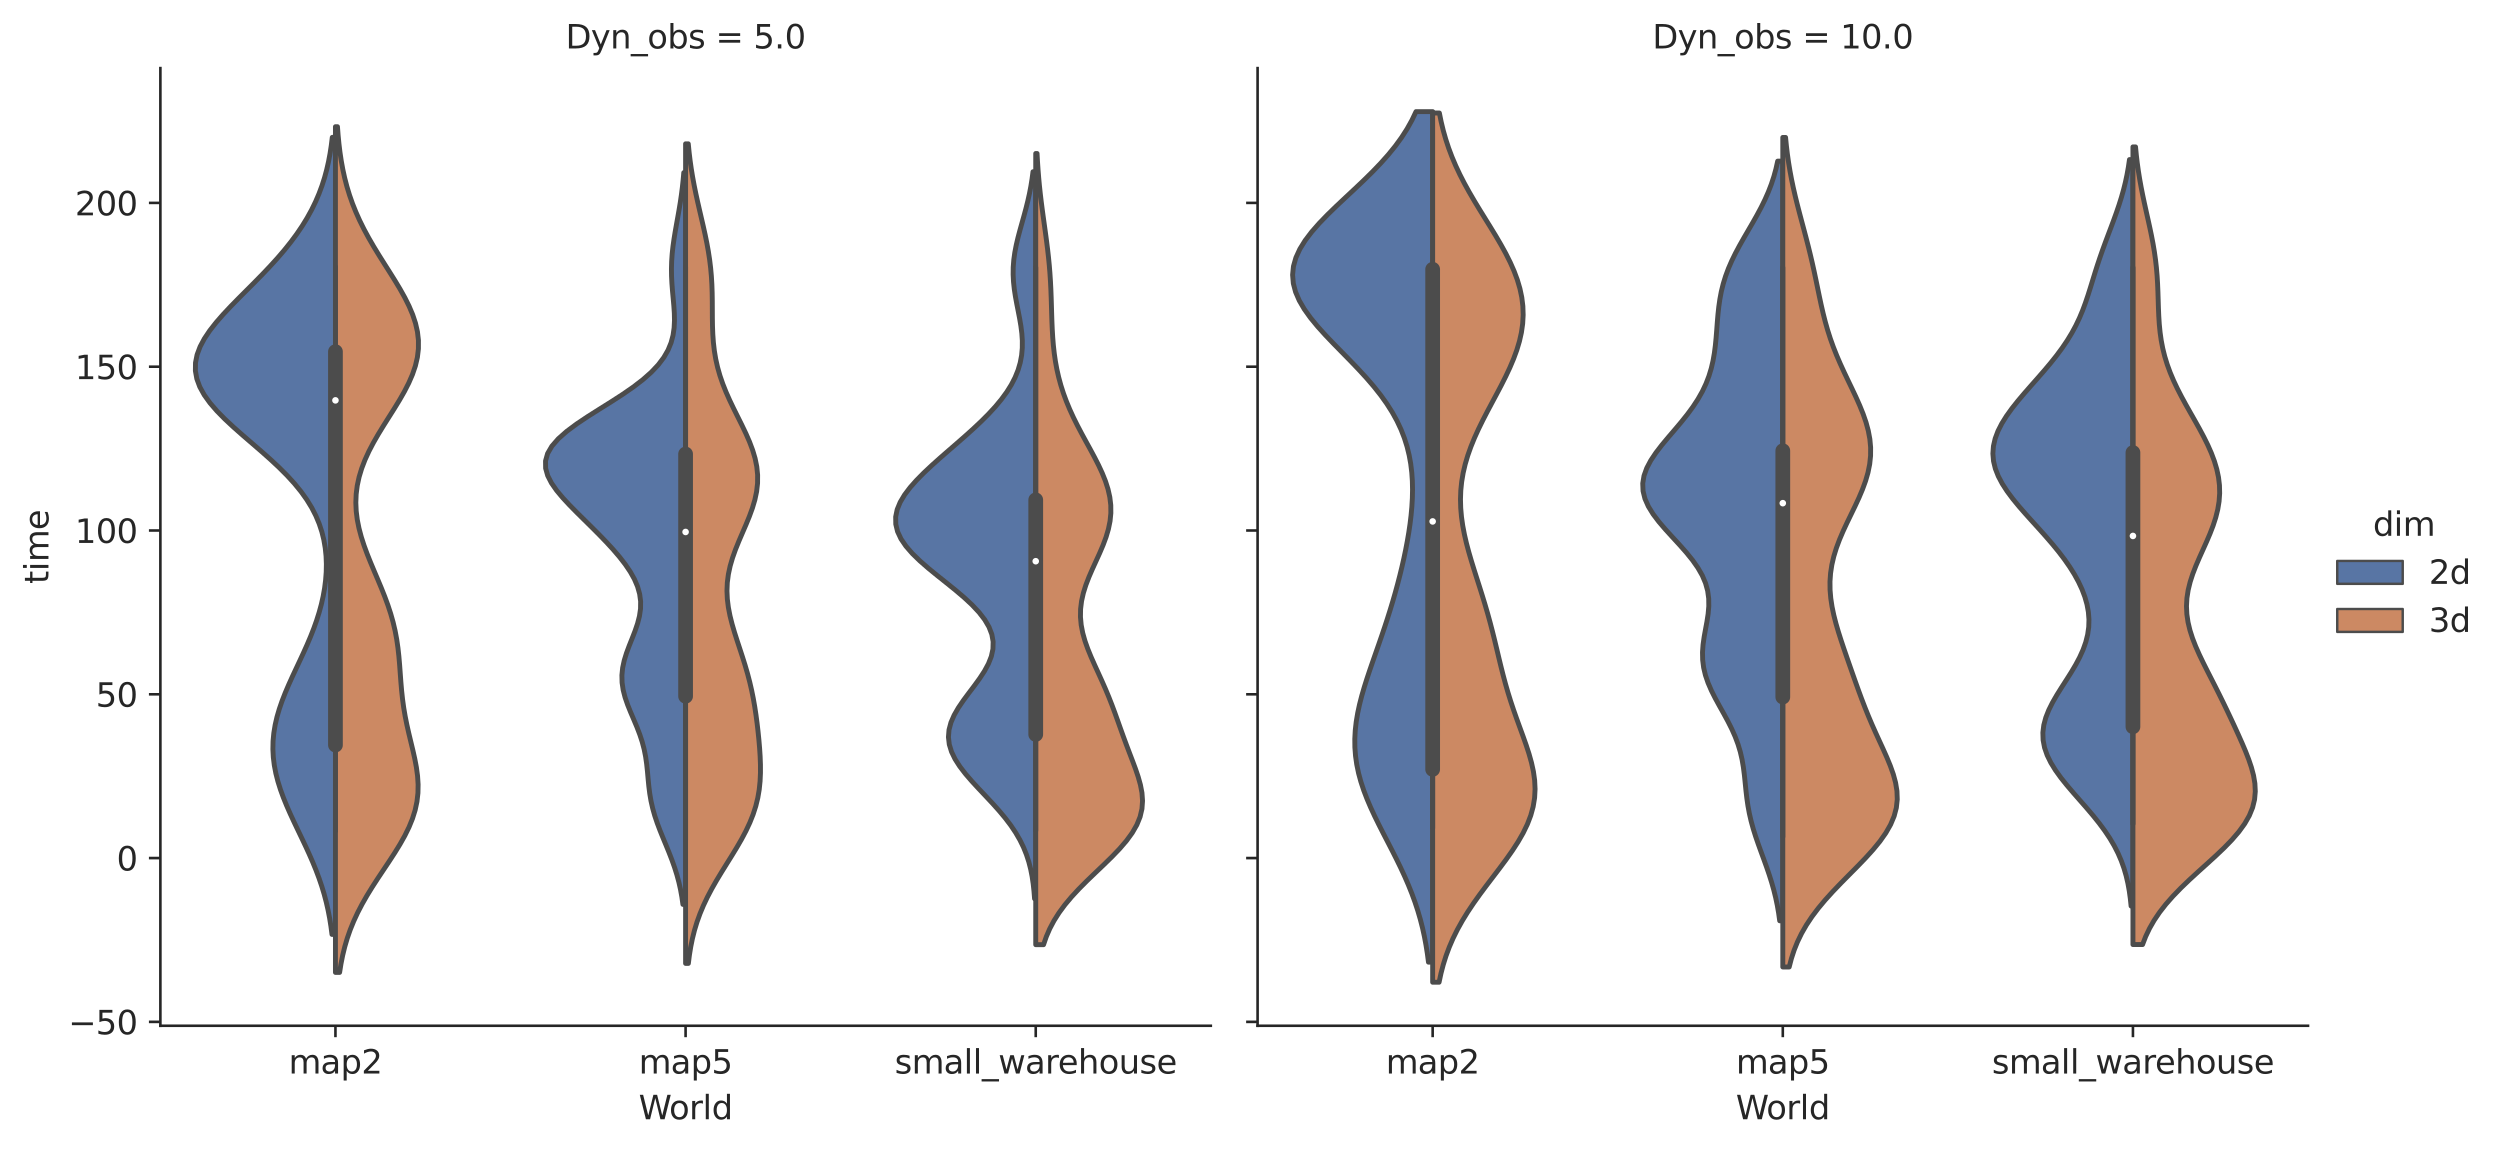 <?xml version="1.0" encoding="utf-8" standalone="no"?>
<!DOCTYPE svg PUBLIC "-//W3C//DTD SVG 1.1//EN"
  "http://www.w3.org/Graphics/SVG/1.1/DTD/svg11.dtd">
<svg xmlns:xlink="http://www.w3.org/1999/xlink" width="763.558pt" height="351.127pt" viewBox="0 0 763.558 351.127" xmlns="http://www.w3.org/2000/svg" version="1.1">
 <defs>
  <style type="text/css">*{stroke-linejoin: round; stroke-linecap: butt}</style>
 </defs>
 <g id="figure_1">
  <g id="patch_1">
   <path d="M -0 351.127 
L 763.558 351.127 
L 763.558 0 
L -0 0 
z
" style="fill: #ffffff"/>
  </g>
  <g id="axes_1">
   <g id="patch_2">
    <path d="M 48.983 313.292 
L 369.807 313.292 
L 369.807 20.798 
L 48.983 20.798 
z
" style="fill: #ffffff"/>
   </g>
   <g id="matplotlib.axis_1">
    <g id="xtick_1">
     <g id="line2d_1">
      <defs>
       <path id="m4a6ae2f2ed" d="M 0 0 
L 0 3.5 
" style="stroke: #262626; stroke-width: 0.8"/>
      </defs>
      <g>
       <use xlink:href="#m4a6ae2f2ed" x="102.453" y="313.292" style="fill: #262626; stroke: #262626; stroke-width: 0.8"/>
      </g>
     </g>
     <g id="text_1">
      <!-- map2 -->
      <g style="fill: #262626" transform="translate(88.164 327.891)scale(0.1 -0.1)">
       <defs>
        <path id="DejaVuSans-6d" d="M 3328 2828 
Q 3544 3216 3844 3400 
Q 4144 3584 4550 3584 
Q 5097 3584 5394 3201 
Q 5691 2819 5691 2113 
L 5691 0 
L 5113 0 
L 5113 2094 
Q 5113 2597 4934 2840 
Q 4756 3084 4391 3084 
Q 3944 3084 3684 2787 
Q 3425 2491 3425 1978 
L 3425 0 
L 2847 0 
L 2847 2094 
Q 2847 2600 2669 2842 
Q 2491 3084 2119 3084 
Q 1678 3084 1418 2786 
Q 1159 2488 1159 1978 
L 1159 0 
L 581 0 
L 581 3500 
L 1159 3500 
L 1159 2956 
Q 1356 3278 1631 3431 
Q 1906 3584 2284 3584 
Q 2666 3584 2933 3390 
Q 3200 3197 3328 2828 
z
" transform="scale(0.016)"/>
        <path id="DejaVuSans-61" d="M 2194 1759 
Q 1497 1759 1228 1600 
Q 959 1441 959 1056 
Q 959 750 1161 570 
Q 1363 391 1709 391 
Q 2188 391 2477 730 
Q 2766 1069 2766 1631 
L 2766 1759 
L 2194 1759 
z
M 3341 1997 
L 3341 0 
L 2766 0 
L 2766 531 
Q 2569 213 2275 61 
Q 1981 -91 1556 -91 
Q 1019 -91 701 211 
Q 384 513 384 1019 
Q 384 1609 779 1909 
Q 1175 2209 1959 2209 
L 2766 2209 
L 2766 2266 
Q 2766 2663 2505 2880 
Q 2244 3097 1772 3097 
Q 1472 3097 1187 3025 
Q 903 2953 641 2809 
L 641 3341 
Q 956 3463 1253 3523 
Q 1550 3584 1831 3584 
Q 2591 3584 2966 3190 
Q 3341 2797 3341 1997 
z
" transform="scale(0.016)"/>
        <path id="DejaVuSans-70" d="M 1159 525 
L 1159 -1331 
L 581 -1331 
L 581 3500 
L 1159 3500 
L 1159 2969 
Q 1341 3281 1617 3432 
Q 1894 3584 2278 3584 
Q 2916 3584 3314 3078 
Q 3713 2572 3713 1747 
Q 3713 922 3314 415 
Q 2916 -91 2278 -91 
Q 1894 -91 1617 61 
Q 1341 213 1159 525 
z
M 3116 1747 
Q 3116 2381 2855 2742 
Q 2594 3103 2138 3103 
Q 1681 3103 1420 2742 
Q 1159 2381 1159 1747 
Q 1159 1113 1420 752 
Q 1681 391 2138 391 
Q 2594 391 2855 752 
Q 3116 1113 3116 1747 
z
" transform="scale(0.016)"/>
        <path id="DejaVuSans-32" d="M 1228 531 
L 3431 531 
L 3431 0 
L 469 0 
L 469 531 
Q 828 903 1448 1529 
Q 2069 2156 2228 2338 
Q 2531 2678 2651 2914 
Q 2772 3150 2772 3378 
Q 2772 3750 2511 3984 
Q 2250 4219 1831 4219 
Q 1534 4219 1204 4116 
Q 875 4013 500 3803 
L 500 4441 
Q 881 4594 1212 4672 
Q 1544 4750 1819 4750 
Q 2544 4750 2975 4387 
Q 3406 4025 3406 3419 
Q 3406 3131 3298 2873 
Q 3191 2616 2906 2266 
Q 2828 2175 2409 1742 
Q 1991 1309 1228 531 
z
" transform="scale(0.016)"/>
       </defs>
       <use xlink:href="#DejaVuSans-6d"/>
       <use xlink:href="#DejaVuSans-61" x="97.412"/>
       <use xlink:href="#DejaVuSans-70" x="158.691"/>
       <use xlink:href="#DejaVuSans-32" x="222.168"/>
      </g>
     </g>
    </g>
    <g id="xtick_2">
     <g id="line2d_2">
      <g>
       <use xlink:href="#m4a6ae2f2ed" x="209.395" y="313.292" style="fill: #262626; stroke: #262626; stroke-width: 0.8"/>
      </g>
     </g>
     <g id="text_2">
      <!-- map5 -->
      <g style="fill: #262626" transform="translate(195.105 327.891)scale(0.1 -0.1)">
       <defs>
        <path id="DejaVuSans-35" d="M 691 4666 
L 3169 4666 
L 3169 4134 
L 1269 4134 
L 1269 2991 
Q 1406 3038 1543 3061 
Q 1681 3084 1819 3084 
Q 2600 3084 3056 2656 
Q 3513 2228 3513 1497 
Q 3513 744 3044 326 
Q 2575 -91 1722 -91 
Q 1428 -91 1123 -41 
Q 819 9 494 109 
L 494 744 
Q 775 591 1075 516 
Q 1375 441 1709 441 
Q 2250 441 2565 725 
Q 2881 1009 2881 1497 
Q 2881 1984 2565 2268 
Q 2250 2553 1709 2553 
Q 1456 2553 1204 2497 
Q 953 2441 691 2322 
L 691 4666 
z
" transform="scale(0.016)"/>
       </defs>
       <use xlink:href="#DejaVuSans-6d"/>
       <use xlink:href="#DejaVuSans-61" x="97.412"/>
       <use xlink:href="#DejaVuSans-70" x="158.691"/>
       <use xlink:href="#DejaVuSans-35" x="222.168"/>
      </g>
     </g>
    </g>
    <g id="xtick_3">
     <g id="line2d_3">
      <g>
       <use xlink:href="#m4a6ae2f2ed" x="316.336" y="313.292" style="fill: #262626; stroke: #262626; stroke-width: 0.8"/>
      </g>
     </g>
     <g id="text_3">
      <!-- small_warehouse -->
      <g style="fill: #262626" transform="translate(273.268 327.891)scale(0.1 -0.1)">
       <defs>
        <path id="DejaVuSans-73" d="M 2834 3397 
L 2834 2853 
Q 2591 2978 2328 3040 
Q 2066 3103 1784 3103 
Q 1356 3103 1142 2972 
Q 928 2841 928 2578 
Q 928 2378 1081 2264 
Q 1234 2150 1697 2047 
L 1894 2003 
Q 2506 1872 2764 1633 
Q 3022 1394 3022 966 
Q 3022 478 2636 193 
Q 2250 -91 1575 -91 
Q 1294 -91 989 -36 
Q 684 19 347 128 
L 347 722 
Q 666 556 975 473 
Q 1284 391 1588 391 
Q 1994 391 2212 530 
Q 2431 669 2431 922 
Q 2431 1156 2273 1281 
Q 2116 1406 1581 1522 
L 1381 1569 
Q 847 1681 609 1914 
Q 372 2147 372 2553 
Q 372 3047 722 3315 
Q 1072 3584 1716 3584 
Q 2034 3584 2315 3537 
Q 2597 3491 2834 3397 
z
" transform="scale(0.016)"/>
        <path id="DejaVuSans-6c" d="M 603 4863 
L 1178 4863 
L 1178 0 
L 603 0 
L 603 4863 
z
" transform="scale(0.016)"/>
        <path id="DejaVuSans-5f" d="M 3263 -1063 
L 3263 -1509 
L -63 -1509 
L -63 -1063 
L 3263 -1063 
z
" transform="scale(0.016)"/>
        <path id="DejaVuSans-77" d="M 269 3500 
L 844 3500 
L 1563 769 
L 2278 3500 
L 2956 3500 
L 3675 769 
L 4391 3500 
L 4966 3500 
L 4050 0 
L 3372 0 
L 2619 2869 
L 1863 0 
L 1184 0 
L 269 3500 
z
" transform="scale(0.016)"/>
        <path id="DejaVuSans-72" d="M 2631 2963 
Q 2534 3019 2420 3045 
Q 2306 3072 2169 3072 
Q 1681 3072 1420 2755 
Q 1159 2438 1159 1844 
L 1159 0 
L 581 0 
L 581 3500 
L 1159 3500 
L 1159 2956 
Q 1341 3275 1631 3429 
Q 1922 3584 2338 3584 
Q 2397 3584 2469 3576 
Q 2541 3569 2628 3553 
L 2631 2963 
z
" transform="scale(0.016)"/>
        <path id="DejaVuSans-65" d="M 3597 1894 
L 3597 1613 
L 953 1613 
Q 991 1019 1311 708 
Q 1631 397 2203 397 
Q 2534 397 2845 478 
Q 3156 559 3463 722 
L 3463 178 
Q 3153 47 2828 -22 
Q 2503 -91 2169 -91 
Q 1331 -91 842 396 
Q 353 884 353 1716 
Q 353 2575 817 3079 
Q 1281 3584 2069 3584 
Q 2775 3584 3186 3129 
Q 3597 2675 3597 1894 
z
M 3022 2063 
Q 3016 2534 2758 2815 
Q 2500 3097 2075 3097 
Q 1594 3097 1305 2825 
Q 1016 2553 972 2059 
L 3022 2063 
z
" transform="scale(0.016)"/>
        <path id="DejaVuSans-68" d="M 3513 2113 
L 3513 0 
L 2938 0 
L 2938 2094 
Q 2938 2591 2744 2837 
Q 2550 3084 2163 3084 
Q 1697 3084 1428 2787 
Q 1159 2491 1159 1978 
L 1159 0 
L 581 0 
L 581 4863 
L 1159 4863 
L 1159 2956 
Q 1366 3272 1645 3428 
Q 1925 3584 2291 3584 
Q 2894 3584 3203 3211 
Q 3513 2838 3513 2113 
z
" transform="scale(0.016)"/>
        <path id="DejaVuSans-6f" d="M 1959 3097 
Q 1497 3097 1228 2736 
Q 959 2375 959 1747 
Q 959 1119 1226 758 
Q 1494 397 1959 397 
Q 2419 397 2687 759 
Q 2956 1122 2956 1747 
Q 2956 2369 2687 2733 
Q 2419 3097 1959 3097 
z
M 1959 3584 
Q 2709 3584 3137 3096 
Q 3566 2609 3566 1747 
Q 3566 888 3137 398 
Q 2709 -91 1959 -91 
Q 1206 -91 779 398 
Q 353 888 353 1747 
Q 353 2609 779 3096 
Q 1206 3584 1959 3584 
z
" transform="scale(0.016)"/>
        <path id="DejaVuSans-75" d="M 544 1381 
L 544 3500 
L 1119 3500 
L 1119 1403 
Q 1119 906 1312 657 
Q 1506 409 1894 409 
Q 2359 409 2629 706 
Q 2900 1003 2900 1516 
L 2900 3500 
L 3475 3500 
L 3475 0 
L 2900 0 
L 2900 538 
Q 2691 219 2414 64 
Q 2138 -91 1772 -91 
Q 1169 -91 856 284 
Q 544 659 544 1381 
z
M 1991 3584 
L 1991 3584 
z
" transform="scale(0.016)"/>
       </defs>
       <use xlink:href="#DejaVuSans-73"/>
       <use xlink:href="#DejaVuSans-6d" x="52.1"/>
       <use xlink:href="#DejaVuSans-61" x="149.512"/>
       <use xlink:href="#DejaVuSans-6c" x="210.791"/>
       <use xlink:href="#DejaVuSans-6c" x="238.574"/>
       <use xlink:href="#DejaVuSans-5f" x="266.357"/>
       <use xlink:href="#DejaVuSans-77" x="316.357"/>
       <use xlink:href="#DejaVuSans-61" x="398.145"/>
       <use xlink:href="#DejaVuSans-72" x="459.424"/>
       <use xlink:href="#DejaVuSans-65" x="498.287"/>
       <use xlink:href="#DejaVuSans-68" x="559.811"/>
       <use xlink:href="#DejaVuSans-6f" x="623.189"/>
       <use xlink:href="#DejaVuSans-75" x="684.371"/>
       <use xlink:href="#DejaVuSans-73" x="747.75"/>
       <use xlink:href="#DejaVuSans-65" x="799.85"/>
      </g>
     </g>
    </g>
    <g id="text_4">
     <!-- World -->
     <g style="fill: #262626" transform="translate(195.067 341.847)scale(0.1 -0.1)">
      <defs>
       <path id="DejaVuSans-57" d="M 213 4666 
L 850 4666 
L 1831 722 
L 2809 4666 
L 3519 4666 
L 4500 722 
L 5478 4666 
L 6119 4666 
L 4947 0 
L 4153 0 
L 3169 4050 
L 2175 0 
L 1381 0 
L 213 4666 
z
" transform="scale(0.016)"/>
       <path id="DejaVuSans-64" d="M 2906 2969 
L 2906 4863 
L 3481 4863 
L 3481 0 
L 2906 0 
L 2906 525 
Q 2725 213 2448 61 
Q 2172 -91 1784 -91 
Q 1150 -91 751 415 
Q 353 922 353 1747 
Q 353 2572 751 3078 
Q 1150 3584 1784 3584 
Q 2172 3584 2448 3432 
Q 2725 3281 2906 2969 
z
M 947 1747 
Q 947 1113 1208 752 
Q 1469 391 1925 391 
Q 2381 391 2643 752 
Q 2906 1113 2906 1747 
Q 2906 2381 2643 2742 
Q 2381 3103 1925 3103 
Q 1469 3103 1208 2742 
Q 947 2381 947 1747 
z
" transform="scale(0.016)"/>
      </defs>
      <use xlink:href="#DejaVuSans-57"/>
      <use xlink:href="#DejaVuSans-6f" x="93.002"/>
      <use xlink:href="#DejaVuSans-72" x="154.184"/>
      <use xlink:href="#DejaVuSans-6c" x="195.297"/>
      <use xlink:href="#DejaVuSans-64" x="223.08"/>
     </g>
    </g>
   </g>
   <g id="matplotlib.axis_2">
    <g id="ytick_1">
     <g id="line2d_4">
      <defs>
       <path id="m3769e3215f" d="M 0 0 
L -3.5 0 
" style="stroke: #262626; stroke-width: 0.8"/>
      </defs>
      <g>
       <use xlink:href="#m3769e3215f" x="48.983" y="312.1" style="fill: #262626; stroke: #262626; stroke-width: 0.8"/>
      </g>
     </g>
     <g id="text_5">
      <!-- −50 -->
      <g style="fill: #262626" transform="translate(20.878 315.899)scale(0.1 -0.1)">
       <defs>
        <path id="DejaVuSans-2212" d="M 678 2272 
L 4684 2272 
L 4684 1741 
L 678 1741 
L 678 2272 
z
" transform="scale(0.016)"/>
        <path id="DejaVuSans-30" d="M 2034 4250 
Q 1547 4250 1301 3770 
Q 1056 3291 1056 2328 
Q 1056 1369 1301 889 
Q 1547 409 2034 409 
Q 2525 409 2770 889 
Q 3016 1369 3016 2328 
Q 3016 3291 2770 3770 
Q 2525 4250 2034 4250 
z
M 2034 4750 
Q 2819 4750 3233 4129 
Q 3647 3509 3647 2328 
Q 3647 1150 3233 529 
Q 2819 -91 2034 -91 
Q 1250 -91 836 529 
Q 422 1150 422 2328 
Q 422 3509 836 4129 
Q 1250 4750 2034 4750 
z
" transform="scale(0.016)"/>
       </defs>
       <use xlink:href="#DejaVuSans-2212"/>
       <use xlink:href="#DejaVuSans-35" x="83.789"/>
       <use xlink:href="#DejaVuSans-30" x="147.412"/>
      </g>
     </g>
    </g>
    <g id="ytick_2">
     <g id="line2d_5">
      <g>
       <use xlink:href="#m3769e3215f" x="48.983" y="262.075" style="fill: #262626; stroke: #262626; stroke-width: 0.8"/>
      </g>
     </g>
     <g id="text_6">
      <!-- 0 -->
      <g style="fill: #262626" transform="translate(35.62 265.874)scale(0.1 -0.1)">
       <use xlink:href="#DejaVuSans-30"/>
      </g>
     </g>
    </g>
    <g id="ytick_3">
     <g id="line2d_6">
      <g>
       <use xlink:href="#m3769e3215f" x="48.983" y="212.05" style="fill: #262626; stroke: #262626; stroke-width: 0.8"/>
      </g>
     </g>
     <g id="text_7">
      <!-- 50 -->
      <g style="fill: #262626" transform="translate(29.258 215.849)scale(0.1 -0.1)">
       <use xlink:href="#DejaVuSans-35"/>
       <use xlink:href="#DejaVuSans-30" x="63.623"/>
      </g>
     </g>
    </g>
    <g id="ytick_4">
     <g id="line2d_7">
      <g>
       <use xlink:href="#m3769e3215f" x="48.983" y="162.025" style="fill: #262626; stroke: #262626; stroke-width: 0.8"/>
      </g>
     </g>
     <g id="text_8">
      <!-- 100 -->
      <g style="fill: #262626" transform="translate(22.895 165.825)scale(0.1 -0.1)">
       <defs>
        <path id="DejaVuSans-31" d="M 794 531 
L 1825 531 
L 1825 4091 
L 703 3866 
L 703 4441 
L 1819 4666 
L 2450 4666 
L 2450 531 
L 3481 531 
L 3481 0 
L 794 0 
L 794 531 
z
" transform="scale(0.016)"/>
       </defs>
       <use xlink:href="#DejaVuSans-31"/>
       <use xlink:href="#DejaVuSans-30" x="63.623"/>
       <use xlink:href="#DejaVuSans-30" x="127.246"/>
      </g>
     </g>
    </g>
    <g id="ytick_5">
     <g id="line2d_8">
      <g>
       <use xlink:href="#m3769e3215f" x="48.983" y="112" style="fill: #262626; stroke: #262626; stroke-width: 0.8"/>
      </g>
     </g>
     <g id="text_9">
      <!-- 150 -->
      <g style="fill: #262626" transform="translate(22.895 115.8)scale(0.1 -0.1)">
       <use xlink:href="#DejaVuSans-31"/>
       <use xlink:href="#DejaVuSans-35" x="63.623"/>
       <use xlink:href="#DejaVuSans-30" x="127.246"/>
      </g>
     </g>
    </g>
    <g id="ytick_6">
     <g id="line2d_9">
      <g>
       <use xlink:href="#m3769e3215f" x="48.983" y="61.976" style="fill: #262626; stroke: #262626; stroke-width: 0.8"/>
      </g>
     </g>
     <g id="text_10">
      <!-- 200 -->
      <g style="fill: #262626" transform="translate(22.895 65.775)scale(0.1 -0.1)">
       <use xlink:href="#DejaVuSans-32"/>
       <use xlink:href="#DejaVuSans-30" x="63.623"/>
       <use xlink:href="#DejaVuSans-30" x="127.246"/>
      </g>
     </g>
    </g>
    <g id="text_11">
     <!-- time -->
     <g style="fill: #262626" transform="translate(14.798 178.341)rotate(-90)scale(0.1 -0.1)">
      <defs>
       <path id="DejaVuSans-74" d="M 1172 4494 
L 1172 3500 
L 2356 3500 
L 2356 3053 
L 1172 3053 
L 1172 1153 
Q 1172 725 1289 603 
Q 1406 481 1766 481 
L 2356 481 
L 2356 0 
L 1766 0 
Q 1100 0 847 248 
Q 594 497 594 1153 
L 594 3053 
L 172 3053 
L 172 3500 
L 594 3500 
L 594 4494 
L 1172 4494 
z
" transform="scale(0.016)"/>
       <path id="DejaVuSans-69" d="M 603 3500 
L 1178 3500 
L 1178 0 
L 603 0 
L 603 3500 
z
M 603 4863 
L 1178 4863 
L 1178 4134 
L 603 4134 
L 603 4863 
z
" transform="scale(0.016)"/>
      </defs>
      <use xlink:href="#DejaVuSans-74"/>
      <use xlink:href="#DejaVuSans-69" x="39.209"/>
      <use xlink:href="#DejaVuSans-6d" x="66.992"/>
      <use xlink:href="#DejaVuSans-65" x="164.404"/>
     </g>
    </g>
   </g>
   <g id="patch_3">
    <path d="M 102.453 262.075 
L 102.453 262.075 
L 102.453 262.075 
L 102.453 262.075 
z
" clip-path="url(#pbd6f795586)" style="fill: #5875a4; stroke: #4c4c4c; stroke-width: 0.75; stroke-linejoin: miter"/>
   </g>
   <g id="PolyCollection_1">
    <defs>
     <path id="m65c9a7ed63" d="M 102.453 -65.735 
L 101.395 -65.735 
L 101.074 -68.194 
L 100.682 -70.653 
L 100.21 -73.112 
L 99.652 -75.571 
L 99.002 -78.03 
L 98.258 -80.489 
L 97.42 -82.948 
L 96.494 -85.407 
L 95.486 -87.866 
L 94.409 -90.325 
L 93.278 -92.784 
L 92.111 -95.243 
L 90.931 -97.702 
L 89.76 -100.161 
L 88.622 -102.62 
L 87.543 -105.079 
L 86.545 -107.538 
L 85.65 -109.997 
L 84.881 -112.456 
L 84.253 -114.915 
L 83.781 -117.374 
L 83.477 -119.833 
L 83.349 -122.292 
L 83.398 -124.751 
L 83.626 -127.21 
L 84.027 -129.669 
L 84.591 -132.128 
L 85.306 -134.587 
L 86.153 -137.046 
L 87.112 -139.505 
L 88.16 -141.964 
L 89.27 -144.423 
L 90.417 -146.882 
L 91.573 -149.341 
L 92.713 -151.8 
L 93.816 -154.259 
L 94.859 -156.718 
L 95.826 -159.177 
L 96.703 -161.636 
L 97.479 -164.095 
L 98.147 -166.554 
L 98.701 -169.013 
L 99.137 -171.472 
L 99.448 -173.931 
L 99.632 -176.39 
L 99.68 -178.849 
L 99.584 -181.308 
L 99.332 -183.767 
L 98.911 -186.226 
L 98.305 -188.685 
L 97.496 -191.144 
L 96.468 -193.603 
L 95.206 -196.062 
L 93.698 -198.521 
L 91.94 -200.98 
L 89.932 -203.439 
L 87.687 -205.898 
L 85.228 -208.357 
L 82.59 -210.816 
L 79.82 -213.275 
L 76.975 -215.734 
L 74.124 -218.193 
L 71.339 -220.652 
L 68.698 -223.111 
L 66.279 -225.57 
L 64.154 -228.029 
L 62.386 -230.488 
L 61.029 -232.947 
L 60.119 -235.406 
L 59.677 -237.865 
L 59.707 -240.324 
L 60.195 -242.783 
L 61.114 -245.242 
L 62.422 -247.701 
L 64.068 -250.16 
L 65.996 -252.619 
L 68.143 -255.078 
L 70.449 -257.537 
L 72.857 -259.996 
L 75.311 -262.455 
L 77.764 -264.914 
L 80.176 -267.373 
L 82.512 -269.832 
L 84.746 -272.291 
L 86.855 -274.75 
L 88.825 -277.209 
L 90.647 -279.668 
L 92.313 -282.127 
L 93.822 -284.586 
L 95.175 -287.045 
L 96.376 -289.504 
L 97.429 -291.963 
L 98.343 -294.422 
L 99.128 -296.881 
L 99.792 -299.34 
L 100.349 -301.799 
L 100.809 -304.258 
L 101.184 -306.717 
L 101.486 -309.176 
L 102.453 -309.176 
L 102.453 -309.176 
L 102.453 -306.717 
L 102.453 -304.258 
L 102.453 -301.799 
L 102.453 -299.34 
L 102.453 -296.881 
L 102.453 -294.422 
L 102.453 -291.963 
L 102.453 -289.504 
L 102.453 -287.045 
L 102.453 -284.586 
L 102.453 -282.127 
L 102.453 -279.668 
L 102.453 -277.209 
L 102.453 -274.75 
L 102.453 -272.291 
L 102.453 -269.832 
L 102.453 -267.373 
L 102.453 -264.914 
L 102.453 -262.455 
L 102.453 -259.996 
L 102.453 -257.537 
L 102.453 -255.078 
L 102.453 -252.619 
L 102.453 -250.16 
L 102.453 -247.701 
L 102.453 -245.242 
L 102.453 -242.783 
L 102.453 -240.324 
L 102.453 -237.865 
L 102.453 -235.406 
L 102.453 -232.947 
L 102.453 -230.488 
L 102.453 -228.029 
L 102.453 -225.57 
L 102.453 -223.111 
L 102.453 -220.652 
L 102.453 -218.193 
L 102.453 -215.734 
L 102.453 -213.275 
L 102.453 -210.816 
L 102.453 -208.357 
L 102.453 -205.898 
L 102.453 -203.439 
L 102.453 -200.98 
L 102.453 -198.521 
L 102.453 -196.062 
L 102.453 -193.603 
L 102.453 -191.144 
L 102.453 -188.685 
L 102.453 -186.226 
L 102.453 -183.767 
L 102.453 -181.308 
L 102.453 -178.849 
L 102.453 -176.39 
L 102.453 -173.931 
L 102.453 -171.472 
L 102.453 -169.013 
L 102.453 -166.554 
L 102.453 -164.095 
L 102.453 -161.636 
L 102.453 -159.177 
L 102.453 -156.718 
L 102.453 -154.259 
L 102.453 -151.8 
L 102.453 -149.341 
L 102.453 -146.882 
L 102.453 -144.423 
L 102.453 -141.964 
L 102.453 -139.505 
L 102.453 -137.046 
L 102.453 -134.587 
L 102.453 -132.128 
L 102.453 -129.669 
L 102.453 -127.21 
L 102.453 -124.751 
L 102.453 -122.292 
L 102.453 -119.833 
L 102.453 -117.374 
L 102.453 -114.915 
L 102.453 -112.456 
L 102.453 -109.997 
L 102.453 -107.538 
L 102.453 -105.079 
L 102.453 -102.62 
L 102.453 -100.161 
L 102.453 -97.702 
L 102.453 -95.243 
L 102.453 -92.784 
L 102.453 -90.325 
L 102.453 -87.866 
L 102.453 -85.407 
L 102.453 -82.948 
L 102.453 -80.489 
L 102.453 -78.03 
L 102.453 -75.571 
L 102.453 -73.112 
L 102.453 -70.653 
L 102.453 -68.194 
L 102.453 -65.735 
z
" style="stroke: #4c4c4c; stroke-width: 1.5"/>
    </defs>
    <g clip-path="url(#pbd6f795586)">
     <use xlink:href="#m65c9a7ed63" x="0" y="351.127" style="fill: #5875a4; stroke: #4c4c4c; stroke-width: 1.5"/>
    </g>
   </g>
   <g id="patch_4">
    <path d="M 102.453 262.075 
L 102.453 262.075 
L 102.453 262.075 
L 102.453 262.075 
z
" clip-path="url(#pbd6f795586)" style="fill: #cc8963; stroke: #4c4c4c; stroke-width: 0.75; stroke-linejoin: miter"/>
   </g>
   <g id="PolyCollection_2">
    <defs>
     <path id="mbd330c782d" d="M 103.727 -54.131 
L 102.453 -54.131 
L 102.453 -56.74 
L 102.453 -59.349 
L 102.453 -61.958 
L 102.453 -64.567 
L 102.453 -67.176 
L 102.453 -69.785 
L 102.453 -72.395 
L 102.453 -75.004 
L 102.453 -77.613 
L 102.453 -80.222 
L 102.453 -82.831 
L 102.453 -85.44 
L 102.453 -88.049 
L 102.453 -90.658 
L 102.453 -93.267 
L 102.453 -95.876 
L 102.453 -98.485 
L 102.453 -101.094 
L 102.453 -103.703 
L 102.453 -106.312 
L 102.453 -108.921 
L 102.453 -111.53 
L 102.453 -114.139 
L 102.453 -116.748 
L 102.453 -119.357 
L 102.453 -121.966 
L 102.453 -124.575 
L 102.453 -127.184 
L 102.453 -129.793 
L 102.453 -132.403 
L 102.453 -135.012 
L 102.453 -137.621 
L 102.453 -140.23 
L 102.453 -142.839 
L 102.453 -145.448 
L 102.453 -148.057 
L 102.453 -150.666 
L 102.453 -153.275 
L 102.453 -155.884 
L 102.453 -158.493 
L 102.453 -161.102 
L 102.453 -163.711 
L 102.453 -166.32 
L 102.453 -168.929 
L 102.453 -171.538 
L 102.453 -174.147 
L 102.453 -176.756 
L 102.453 -179.365 
L 102.453 -181.974 
L 102.453 -184.583 
L 102.453 -187.192 
L 102.453 -189.801 
L 102.453 -192.411 
L 102.453 -195.02 
L 102.453 -197.629 
L 102.453 -200.238 
L 102.453 -202.847 
L 102.453 -205.456 
L 102.453 -208.065 
L 102.453 -210.674 
L 102.453 -213.283 
L 102.453 -215.892 
L 102.453 -218.501 
L 102.453 -221.11 
L 102.453 -223.719 
L 102.453 -226.328 
L 102.453 -228.937 
L 102.453 -231.546 
L 102.453 -234.155 
L 102.453 -236.764 
L 102.453 -239.373 
L 102.453 -241.982 
L 102.453 -244.591 
L 102.453 -247.2 
L 102.453 -249.809 
L 102.453 -252.418 
L 102.453 -255.028 
L 102.453 -257.637 
L 102.453 -260.246 
L 102.453 -262.855 
L 102.453 -265.464 
L 102.453 -268.073 
L 102.453 -270.682 
L 102.453 -273.291 
L 102.453 -275.9 
L 102.453 -278.509 
L 102.453 -281.118 
L 102.453 -283.727 
L 102.453 -286.336 
L 102.453 -288.945 
L 102.453 -291.554 
L 102.453 -294.163 
L 102.453 -296.772 
L 102.453 -299.381 
L 102.453 -301.99 
L 102.453 -304.599 
L 102.453 -307.208 
L 102.453 -309.817 
L 102.453 -312.426 
L 103.069 -312.426 
L 103.069 -312.426 
L 103.269 -309.817 
L 103.523 -307.208 
L 103.839 -304.599 
L 104.229 -301.99 
L 104.704 -299.381 
L 105.275 -296.772 
L 105.952 -294.163 
L 106.745 -291.554 
L 107.661 -288.945 
L 108.704 -286.336 
L 109.874 -283.727 
L 111.169 -281.118 
L 112.579 -278.509 
L 114.089 -275.9 
L 115.677 -273.291 
L 117.316 -270.682 
L 118.972 -268.073 
L 120.605 -265.464 
L 122.174 -262.855 
L 123.632 -260.246 
L 124.934 -257.637 
L 126.037 -255.028 
L 126.902 -252.418 
L 127.497 -249.809 
L 127.798 -247.2 
L 127.792 -244.591 
L 127.479 -241.982 
L 126.867 -239.373 
L 125.979 -236.764 
L 124.847 -234.155 
L 123.511 -231.546 
L 122.019 -228.937 
L 120.422 -226.328 
L 118.774 -223.719 
L 117.128 -221.11 
L 115.532 -218.501 
L 114.033 -215.892 
L 112.669 -213.283 
L 111.474 -210.674 
L 110.473 -208.065 
L 109.684 -205.456 
L 109.12 -202.847 
L 108.785 -200.238 
L 108.678 -197.629 
L 108.794 -195.02 
L 109.119 -192.411 
L 109.639 -189.801 
L 110.331 -187.192 
L 111.17 -184.583 
L 112.127 -181.974 
L 113.17 -179.365 
L 114.264 -176.756 
L 115.375 -174.147 
L 116.466 -171.538 
L 117.506 -168.929 
L 118.465 -166.32 
L 119.321 -163.711 
L 120.059 -161.102 
L 120.671 -158.493 
L 121.161 -155.884 
L 121.54 -153.275 
L 121.828 -150.666 
L 122.053 -148.057 
L 122.245 -145.448 
L 122.437 -142.839 
L 122.66 -140.23 
L 122.941 -137.621 
L 123.298 -135.012 
L 123.74 -132.403 
L 124.263 -129.793 
L 124.851 -127.184 
L 125.477 -124.575 
L 126.104 -121.966 
L 126.687 -119.357 
L 127.18 -116.748 
L 127.532 -114.139 
L 127.702 -111.53 
L 127.651 -108.921 
L 127.353 -106.312 
L 126.796 -103.703 
L 125.98 -101.094 
L 124.917 -98.485 
L 123.635 -95.876 
L 122.168 -93.267 
L 120.562 -90.658 
L 118.864 -88.049 
L 117.123 -85.44 
L 115.386 -82.831 
L 113.698 -80.222 
L 112.094 -77.613 
L 110.603 -75.004 
L 109.246 -72.395 
L 108.035 -69.785 
L 106.975 -67.176 
L 106.064 -64.567 
L 105.296 -61.958 
L 104.66 -59.349 
L 104.142 -56.74 
L 103.727 -54.131 
z
" style="stroke: #4c4c4c; stroke-width: 1.5"/>
    </defs>
    <g clip-path="url(#pbd6f795586)">
     <use xlink:href="#mbd330c782d" x="0" y="351.127" style="fill: #cc8963; stroke: #4c4c4c; stroke-width: 1.5"/>
    </g>
   </g>
   <g id="PolyCollection_3">
    <defs>
     <path id="mff28e98763" d="M 209.395 -74.904 
L 208.577 -74.904 
L 208.257 -77.161 
L 207.849 -79.419 
L 207.344 -81.676 
L 206.737 -83.934 
L 206.028 -86.191 
L 205.228 -88.449 
L 204.353 -90.706 
L 203.432 -92.964 
L 202.496 -95.221 
L 201.583 -97.479 
L 200.732 -99.736 
L 199.975 -101.994 
L 199.337 -104.251 
L 198.828 -106.509 
L 198.444 -108.766 
L 198.161 -111.024 
L 197.943 -113.281 
L 197.741 -115.539 
L 197.503 -117.796 
L 197.18 -120.054 
L 196.731 -122.311 
L 196.134 -124.569 
L 195.39 -126.826 
L 194.521 -129.084 
L 193.572 -131.341 
L 192.606 -133.599 
L 191.696 -135.856 
L 190.916 -138.114 
L 190.334 -140.371 
L 190 -142.629 
L 189.944 -144.886 
L 190.169 -147.144 
L 190.652 -149.401 
L 191.346 -151.659 
L 192.183 -153.916 
L 193.083 -156.174 
L 193.96 -158.431 
L 194.727 -160.689 
L 195.307 -162.946 
L 195.634 -165.204 
L 195.662 -167.461 
L 195.361 -169.719 
L 194.726 -171.976 
L 193.764 -174.234 
L 192.503 -176.491 
L 190.978 -178.749 
L 189.229 -181.006 
L 187.298 -183.264 
L 185.225 -185.521 
L 183.046 -187.779 
L 180.794 -190.036 
L 178.505 -192.294 
L 176.22 -194.551 
L 173.994 -196.809 
L 171.896 -199.066 
L 170.01 -201.324 
L 168.438 -203.581 
L 167.283 -205.839 
L 166.648 -208.096 
L 166.618 -210.354 
L 167.25 -212.611 
L 168.563 -214.869 
L 170.531 -217.126 
L 173.086 -219.384 
L 176.12 -221.641 
L 179.497 -223.899 
L 183.065 -226.156 
L 186.668 -228.414 
L 190.162 -230.671 
L 193.427 -232.929 
L 196.366 -235.186 
L 198.916 -237.444 
L 201.046 -239.701 
L 202.75 -241.959 
L 204.046 -244.216 
L 204.97 -246.474 
L 205.567 -248.731 
L 205.892 -250.989 
L 206.002 -253.246 
L 205.954 -255.504 
L 205.804 -257.761 
L 205.602 -260.019 
L 205.394 -262.276 
L 205.219 -264.534 
L 205.105 -266.791 
L 205.075 -269.049 
L 205.137 -271.306 
L 205.293 -273.564 
L 205.536 -275.821 
L 205.85 -278.079 
L 206.216 -280.336 
L 206.612 -282.594 
L 207.018 -284.851 
L 207.413 -287.109 
L 207.783 -289.366 
L 208.115 -291.624 
L 208.403 -293.881 
L 208.645 -296.139 
L 208.842 -298.396 
L 209.395 -298.396 
L 209.395 -298.396 
L 209.395 -296.139 
L 209.395 -293.881 
L 209.395 -291.624 
L 209.395 -289.366 
L 209.395 -287.109 
L 209.395 -284.851 
L 209.395 -282.594 
L 209.395 -280.336 
L 209.395 -278.079 
L 209.395 -275.821 
L 209.395 -273.564 
L 209.395 -271.306 
L 209.395 -269.049 
L 209.395 -266.791 
L 209.395 -264.534 
L 209.395 -262.276 
L 209.395 -260.019 
L 209.395 -257.761 
L 209.395 -255.504 
L 209.395 -253.246 
L 209.395 -250.989 
L 209.395 -248.731 
L 209.395 -246.474 
L 209.395 -244.216 
L 209.395 -241.959 
L 209.395 -239.701 
L 209.395 -237.444 
L 209.395 -235.186 
L 209.395 -232.929 
L 209.395 -230.671 
L 209.395 -228.414 
L 209.395 -226.156 
L 209.395 -223.899 
L 209.395 -221.641 
L 209.395 -219.384 
L 209.395 -217.126 
L 209.395 -214.869 
L 209.395 -212.611 
L 209.395 -210.354 
L 209.395 -208.096 
L 209.395 -205.839 
L 209.395 -203.581 
L 209.395 -201.324 
L 209.395 -199.066 
L 209.395 -196.809 
L 209.395 -194.551 
L 209.395 -192.294 
L 209.395 -190.036 
L 209.395 -187.779 
L 209.395 -185.521 
L 209.395 -183.264 
L 209.395 -181.006 
L 209.395 -178.749 
L 209.395 -176.491 
L 209.395 -174.234 
L 209.395 -171.976 
L 209.395 -169.719 
L 209.395 -167.461 
L 209.395 -165.204 
L 209.395 -162.946 
L 209.395 -160.689 
L 209.395 -158.431 
L 209.395 -156.174 
L 209.395 -153.916 
L 209.395 -151.659 
L 209.395 -149.401 
L 209.395 -147.144 
L 209.395 -144.886 
L 209.395 -142.629 
L 209.395 -140.371 
L 209.395 -138.114 
L 209.395 -135.856 
L 209.395 -133.599 
L 209.395 -131.341 
L 209.395 -129.084 
L 209.395 -126.826 
L 209.395 -124.569 
L 209.395 -122.311 
L 209.395 -120.054 
L 209.395 -117.796 
L 209.395 -115.539 
L 209.395 -113.281 
L 209.395 -111.024 
L 209.395 -108.766 
L 209.395 -106.509 
L 209.395 -104.251 
L 209.395 -101.994 
L 209.395 -99.736 
L 209.395 -97.479 
L 209.395 -95.221 
L 209.395 -92.964 
L 209.395 -90.706 
L 209.395 -88.449 
L 209.395 -86.191 
L 209.395 -83.934 
L 209.395 -81.676 
L 209.395 -79.419 
L 209.395 -77.161 
L 209.395 -74.904 
z
" style="stroke: #4c4c4c; stroke-width: 1.5"/>
    </defs>
    <g clip-path="url(#pbd6f795586)">
     <use xlink:href="#mff28e98763" x="0" y="351.127" style="fill: #5875a4; stroke: #4c4c4c; stroke-width: 1.5"/>
    </g>
   </g>
   <g id="PolyCollection_4">
    <defs>
     <path id="m45f3829568" d="M 210.243 -56.885 
L 209.395 -56.885 
L 209.395 -59.413 
L 209.395 -61.942 
L 209.395 -64.47 
L 209.395 -66.999 
L 209.395 -69.527 
L 209.395 -72.056 
L 209.395 -74.584 
L 209.395 -77.113 
L 209.395 -79.641 
L 209.395 -82.169 
L 209.395 -84.698 
L 209.395 -87.226 
L 209.395 -89.755 
L 209.395 -92.283 
L 209.395 -94.812 
L 209.395 -97.34 
L 209.395 -99.868 
L 209.395 -102.397 
L 209.395 -104.925 
L 209.395 -107.454 
L 209.395 -109.982 
L 209.395 -112.511 
L 209.395 -115.039 
L 209.395 -117.568 
L 209.395 -120.096 
L 209.395 -122.624 
L 209.395 -125.153 
L 209.395 -127.681 
L 209.395 -130.21 
L 209.395 -132.738 
L 209.395 -135.267 
L 209.395 -137.795 
L 209.395 -140.323 
L 209.395 -142.852 
L 209.395 -145.38 
L 209.395 -147.909 
L 209.395 -150.437 
L 209.395 -152.966 
L 209.395 -155.494 
L 209.395 -158.023 
L 209.395 -160.551 
L 209.395 -163.079 
L 209.395 -165.608 
L 209.395 -168.136 
L 209.395 -170.665 
L 209.395 -173.193 
L 209.395 -175.722 
L 209.395 -178.25 
L 209.395 -180.779 
L 209.395 -183.307 
L 209.395 -185.835 
L 209.395 -188.364 
L 209.395 -190.892 
L 209.395 -193.421 
L 209.395 -195.949 
L 209.395 -198.478 
L 209.395 -201.006 
L 209.395 -203.534 
L 209.395 -206.063 
L 209.395 -208.591 
L 209.395 -211.12 
L 209.395 -213.648 
L 209.395 -216.177 
L 209.395 -218.705 
L 209.395 -221.234 
L 209.395 -223.762 
L 209.395 -226.29 
L 209.395 -228.819 
L 209.395 -231.347 
L 209.395 -233.876 
L 209.395 -236.404 
L 209.395 -238.933 
L 209.395 -241.461 
L 209.395 -243.99 
L 209.395 -246.518 
L 209.395 -249.046 
L 209.395 -251.575 
L 209.395 -254.103 
L 209.395 -256.632 
L 209.395 -259.16 
L 209.395 -261.689 
L 209.395 -264.217 
L 209.395 -266.745 
L 209.395 -269.274 
L 209.395 -271.802 
L 209.395 -274.331 
L 209.395 -276.859 
L 209.395 -279.388 
L 209.395 -281.916 
L 209.395 -284.445 
L 209.395 -286.973 
L 209.395 -289.501 
L 209.395 -292.03 
L 209.395 -294.558 
L 209.395 -297.087 
L 209.395 -299.615 
L 209.395 -302.144 
L 209.395 -304.672 
L 209.395 -307.2 
L 210.216 -307.2 
L 210.216 -307.2 
L 210.466 -304.672 
L 210.768 -302.144 
L 211.126 -299.615 
L 211.539 -297.087 
L 212.005 -294.558 
L 212.519 -292.03 
L 213.071 -289.501 
L 213.649 -286.973 
L 214.238 -284.445 
L 214.821 -281.916 
L 215.379 -279.388 
L 215.894 -276.859 
L 216.351 -274.331 
L 216.737 -271.802 
L 217.045 -269.274 
L 217.272 -266.745 
L 217.424 -264.217 
L 217.51 -261.689 
L 217.548 -259.16 
L 217.56 -256.632 
L 217.571 -254.103 
L 217.61 -251.575 
L 217.706 -249.046 
L 217.887 -246.518 
L 218.178 -243.99 
L 218.601 -241.461 
L 219.168 -238.933 
L 219.887 -236.404 
L 220.756 -233.876 
L 221.764 -231.347 
L 222.888 -228.819 
L 224.099 -226.29 
L 225.356 -223.762 
L 226.613 -221.234 
L 227.82 -218.705 
L 228.924 -216.177 
L 229.874 -213.648 
L 230.625 -211.12 
L 231.141 -208.591 
L 231.395 -206.063 
L 231.377 -203.534 
L 231.091 -201.006 
L 230.555 -198.478 
L 229.803 -195.949 
L 228.882 -193.421 
L 227.845 -190.892 
L 226.752 -188.364 
L 225.666 -185.835 
L 224.646 -183.307 
L 223.745 -180.779 
L 223.006 -178.25 
L 222.463 -175.722 
L 222.136 -173.193 
L 222.032 -170.665 
L 222.146 -168.136 
L 222.461 -165.608 
L 222.951 -163.079 
L 223.585 -160.551 
L 224.323 -158.023 
L 225.128 -155.494 
L 225.961 -152.966 
L 226.787 -150.437 
L 227.579 -147.909 
L 228.313 -145.38 
L 228.976 -142.852 
L 229.563 -140.323 
L 230.074 -137.795 
L 230.517 -135.267 
L 230.9 -132.738 
L 231.235 -130.21 
L 231.528 -127.681 
L 231.784 -125.153 
L 232 -122.624 
L 232.164 -120.096 
L 232.259 -117.568 
L 232.262 -115.039 
L 232.146 -112.511 
L 231.885 -109.982 
L 231.453 -107.454 
L 230.835 -104.925 
L 230.022 -102.397 
L 229.015 -99.868 
L 227.83 -97.34 
L 226.49 -94.812 
L 225.03 -92.283 
L 223.489 -89.755 
L 221.911 -87.226 
L 220.34 -84.698 
L 218.817 -82.169 
L 217.377 -79.641 
L 216.049 -77.113 
L 214.85 -74.584 
L 213.794 -72.056 
L 212.884 -69.527 
L 212.115 -66.999 
L 211.481 -64.47 
L 210.967 -61.942 
L 210.56 -59.413 
L 210.243 -56.885 
z
" style="stroke: #4c4c4c; stroke-width: 1.5"/>
    </defs>
    <g clip-path="url(#pbd6f795586)">
     <use xlink:href="#m45f3829568" x="0" y="351.127" style="fill: #cc8963; stroke: #4c4c4c; stroke-width: 1.5"/>
    </g>
   </g>
   <g id="PolyCollection_5">
    <defs>
     <path id="m85ed12247d" d="M 316.336 -76.649 
L 315.978 -76.649 
L 315.805 -78.892 
L 315.564 -81.134 
L 315.236 -83.377 
L 314.798 -85.619 
L 314.228 -87.862 
L 313.502 -90.105 
L 312.599 -92.347 
L 311.502 -94.59 
L 310.199 -96.833 
L 308.69 -99.075 
L 306.985 -101.318 
L 305.107 -103.561 
L 303.094 -105.803 
L 300.996 -108.046 
L 298.878 -110.289 
L 296.812 -112.531 
L 294.877 -114.774 
L 293.152 -117.017 
L 291.713 -119.259 
L 290.624 -121.502 
L 289.935 -123.745 
L 289.675 -125.987 
L 289.852 -128.23 
L 290.448 -130.473 
L 291.422 -132.715 
L 292.711 -134.958 
L 294.233 -137.201 
L 295.893 -139.443 
L 297.591 -141.686 
L 299.222 -143.929 
L 300.688 -146.171 
L 301.899 -148.414 
L 302.779 -150.657 
L 303.269 -152.899 
L 303.326 -155.142 
L 302.925 -157.385 
L 302.063 -159.627 
L 300.75 -161.87 
L 299.019 -164.113 
L 296.917 -166.355 
L 294.508 -168.598 
L 291.871 -170.841 
L 289.096 -173.083 
L 286.284 -175.326 
L 283.538 -177.569 
L 280.963 -179.811 
L 278.657 -182.054 
L 276.707 -184.297 
L 275.182 -186.539 
L 274.135 -188.782 
L 273.592 -191.025 
L 273.559 -193.267 
L 274.021 -195.51 
L 274.944 -197.753 
L 276.279 -199.995 
L 277.971 -202.238 
L 279.957 -204.48 
L 282.175 -206.723 
L 284.565 -208.966 
L 287.072 -211.208 
L 289.643 -213.451 
L 292.231 -215.694 
L 294.792 -217.936 
L 297.284 -220.179 
L 299.67 -222.422 
L 301.913 -224.664 
L 303.982 -226.907 
L 305.848 -229.15 
L 307.491 -231.392 
L 308.893 -233.635 
L 310.046 -235.878 
L 310.948 -238.12 
L 311.603 -240.363 
L 312.025 -242.606 
L 312.229 -244.848 
L 312.24 -247.091 
L 312.086 -249.334 
L 311.8 -251.576 
L 311.421 -253.819 
L 310.989 -256.062 
L 310.546 -258.304 
L 310.134 -260.547 
L 309.791 -262.79 
L 309.55 -265.032 
L 309.435 -267.275 
L 309.462 -269.518 
L 309.635 -271.76 
L 309.945 -274.003 
L 310.375 -276.246 
L 310.901 -278.488 
L 311.492 -280.731 
L 312.117 -282.974 
L 312.746 -285.216 
L 313.35 -287.459 
L 313.91 -289.702 
L 314.41 -291.944 
L 314.843 -294.187 
L 315.205 -296.43 
L 315.499 -298.672 
L 316.336 -298.672 
L 316.336 -298.672 
L 316.336 -296.43 
L 316.336 -294.187 
L 316.336 -291.944 
L 316.336 -289.702 
L 316.336 -287.459 
L 316.336 -285.216 
L 316.336 -282.974 
L 316.336 -280.731 
L 316.336 -278.488 
L 316.336 -276.246 
L 316.336 -274.003 
L 316.336 -271.76 
L 316.336 -269.518 
L 316.336 -267.275 
L 316.336 -265.032 
L 316.336 -262.79 
L 316.336 -260.547 
L 316.336 -258.304 
L 316.336 -256.062 
L 316.336 -253.819 
L 316.336 -251.576 
L 316.336 -249.334 
L 316.336 -247.091 
L 316.336 -244.848 
L 316.336 -242.606 
L 316.336 -240.363 
L 316.336 -238.12 
L 316.336 -235.878 
L 316.336 -233.635 
L 316.336 -231.392 
L 316.336 -229.15 
L 316.336 -226.907 
L 316.336 -224.664 
L 316.336 -222.422 
L 316.336 -220.179 
L 316.336 -217.936 
L 316.336 -215.694 
L 316.336 -213.451 
L 316.336 -211.208 
L 316.336 -208.966 
L 316.336 -206.723 
L 316.336 -204.48 
L 316.336 -202.238 
L 316.336 -199.995 
L 316.336 -197.753 
L 316.336 -195.51 
L 316.336 -193.267 
L 316.336 -191.025 
L 316.336 -188.782 
L 316.336 -186.539 
L 316.336 -184.297 
L 316.336 -182.054 
L 316.336 -179.811 
L 316.336 -177.569 
L 316.336 -175.326 
L 316.336 -173.083 
L 316.336 -170.841 
L 316.336 -168.598 
L 316.336 -166.355 
L 316.336 -164.113 
L 316.336 -161.87 
L 316.336 -159.627 
L 316.336 -157.385 
L 316.336 -155.142 
L 316.336 -152.899 
L 316.336 -150.657 
L 316.336 -148.414 
L 316.336 -146.171 
L 316.336 -143.929 
L 316.336 -141.686 
L 316.336 -139.443 
L 316.336 -137.201 
L 316.336 -134.958 
L 316.336 -132.715 
L 316.336 -130.473 
L 316.336 -128.23 
L 316.336 -125.987 
L 316.336 -123.745 
L 316.336 -121.502 
L 316.336 -119.259 
L 316.336 -117.017 
L 316.336 -114.774 
L 316.336 -112.531 
L 316.336 -110.289 
L 316.336 -108.046 
L 316.336 -105.803 
L 316.336 -103.561 
L 316.336 -101.318 
L 316.336 -99.075 
L 316.336 -96.833 
L 316.336 -94.59 
L 316.336 -92.347 
L 316.336 -90.105 
L 316.336 -87.862 
L 316.336 -85.619 
L 316.336 -83.377 
L 316.336 -81.134 
L 316.336 -78.892 
L 316.336 -76.649 
z
" style="stroke: #4c4c4c; stroke-width: 1.5"/>
    </defs>
    <g clip-path="url(#pbd6f795586)">
     <use xlink:href="#m85ed12247d" x="0" y="351.127" style="fill: #5875a4; stroke: #4c4c4c; stroke-width: 1.5"/>
    </g>
   </g>
   <g id="PolyCollection_6">
    <defs>
     <path id="m5a9ce4e037" d="M 318.721 -62.599 
L 316.336 -62.599 
L 316.336 -65.04 
L 316.336 -67.481 
L 316.336 -69.922 
L 316.336 -72.363 
L 316.336 -74.804 
L 316.336 -77.245 
L 316.336 -79.685 
L 316.336 -82.126 
L 316.336 -84.567 
L 316.336 -87.008 
L 316.336 -89.449 
L 316.336 -91.89 
L 316.336 -94.331 
L 316.336 -96.771 
L 316.336 -99.212 
L 316.336 -101.653 
L 316.336 -104.094 
L 316.336 -106.535 
L 316.336 -108.976 
L 316.336 -111.417 
L 316.336 -113.857 
L 316.336 -116.298 
L 316.336 -118.739 
L 316.336 -121.18 
L 316.336 -123.621 
L 316.336 -126.062 
L 316.336 -128.503 
L 316.336 -130.943 
L 316.336 -133.384 
L 316.336 -135.825 
L 316.336 -138.266 
L 316.336 -140.707 
L 316.336 -143.148 
L 316.336 -145.589 
L 316.336 -148.029 
L 316.336 -150.47 
L 316.336 -152.911 
L 316.336 -155.352 
L 316.336 -157.793 
L 316.336 -160.234 
L 316.336 -162.675 
L 316.336 -165.115 
L 316.336 -167.556 
L 316.336 -169.997 
L 316.336 -172.438 
L 316.336 -174.879 
L 316.336 -177.32 
L 316.336 -179.761 
L 316.336 -182.202 
L 316.336 -184.642 
L 316.336 -187.083 
L 316.336 -189.524 
L 316.336 -191.965 
L 316.336 -194.406 
L 316.336 -196.847 
L 316.336 -199.288 
L 316.336 -201.728 
L 316.336 -204.169 
L 316.336 -206.61 
L 316.336 -209.051 
L 316.336 -211.492 
L 316.336 -213.933 
L 316.336 -216.374 
L 316.336 -218.814 
L 316.336 -221.255 
L 316.336 -223.696 
L 316.336 -226.137 
L 316.336 -228.578 
L 316.336 -231.019 
L 316.336 -233.46 
L 316.336 -235.9 
L 316.336 -238.341 
L 316.336 -240.782 
L 316.336 -243.223 
L 316.336 -245.664 
L 316.336 -248.105 
L 316.336 -250.546 
L 316.336 -252.986 
L 316.336 -255.427 
L 316.336 -257.868 
L 316.336 -260.309 
L 316.336 -262.75 
L 316.336 -265.191 
L 316.336 -267.632 
L 316.336 -270.072 
L 316.336 -272.513 
L 316.336 -274.954 
L 316.336 -277.395 
L 316.336 -279.836 
L 316.336 -282.277 
L 316.336 -284.718 
L 316.336 -287.158 
L 316.336 -289.599 
L 316.336 -292.04 
L 316.336 -294.481 
L 316.336 -296.922 
L 316.336 -299.363 
L 316.336 -301.804 
L 316.336 -304.244 
L 316.743 -304.244 
L 316.743 -304.244 
L 316.876 -301.804 
L 317.039 -299.363 
L 317.234 -296.922 
L 317.461 -294.481 
L 317.721 -292.04 
L 318.01 -289.599 
L 318.324 -287.158 
L 318.655 -284.718 
L 318.994 -282.277 
L 319.332 -279.836 
L 319.658 -277.395 
L 319.963 -274.954 
L 320.238 -272.513 
L 320.477 -270.072 
L 320.675 -267.632 
L 320.835 -265.191 
L 320.958 -262.75 
L 321.052 -260.309 
L 321.128 -257.868 
L 321.198 -255.427 
L 321.277 -252.986 
L 321.38 -250.546 
L 321.523 -248.105 
L 321.722 -245.664 
L 321.992 -243.223 
L 322.344 -240.782 
L 322.792 -238.341 
L 323.345 -235.9 
L 324.009 -233.46 
L 324.789 -231.019 
L 325.687 -228.578 
L 326.698 -226.137 
L 327.815 -223.696 
L 329.024 -221.255 
L 330.304 -218.814 
L 331.63 -216.374 
L 332.968 -213.933 
L 334.28 -211.492 
L 335.525 -209.051 
L 336.658 -206.61 
L 337.634 -204.169 
L 338.414 -201.728 
L 338.963 -199.288 
L 339.256 -196.847 
L 339.28 -194.406 
L 339.036 -191.965 
L 338.537 -189.524 
L 337.813 -187.083 
L 336.906 -184.642 
L 335.867 -182.202 
L 334.757 -179.761 
L 333.641 -177.32 
L 332.584 -174.879 
L 331.646 -172.438 
L 330.882 -169.997 
L 330.335 -167.556 
L 330.035 -165.115 
L 329.998 -162.675 
L 330.222 -160.234 
L 330.693 -157.793 
L 331.381 -155.352 
L 332.248 -152.911 
L 333.246 -150.47 
L 334.327 -148.029 
L 335.443 -145.589 
L 336.553 -143.148 
L 337.627 -140.707 
L 338.646 -138.266 
L 339.606 -135.825 
L 340.516 -133.384 
L 341.393 -130.943 
L 342.26 -128.503 
L 343.137 -126.062 
L 344.038 -123.621 
L 344.963 -121.18 
L 345.897 -118.739 
L 346.804 -116.298 
L 347.632 -113.857 
L 348.315 -111.417 
L 348.781 -108.976 
L 348.957 -106.535 
L 348.782 -104.094 
L 348.212 -101.653 
L 347.225 -99.212 
L 345.826 -96.771 
L 344.049 -94.331 
L 341.95 -91.89 
L 339.607 -89.449 
L 337.107 -87.008 
L 334.544 -84.567 
L 332.006 -82.126 
L 329.574 -79.685 
L 327.31 -77.245 
L 325.263 -74.804 
L 323.461 -72.363 
L 321.914 -69.922 
L 320.62 -67.481 
L 319.564 -65.04 
L 318.721 -62.599 
z
" style="stroke: #4c4c4c; stroke-width: 1.5"/>
    </defs>
    <g clip-path="url(#pbd6f795586)">
     <use xlink:href="#m5a9ce4e037" x="0" y="351.127" style="fill: #cc8963; stroke: #4c4c4c; stroke-width: 1.5"/>
    </g>
   </g>
   <g id="line2d_10">
    <path d="M 102.453 253.811 
L 102.453 81.495 
" clip-path="url(#pbd6f795586)" style="fill: none; stroke: #4c4c4c; stroke-width: 1.5; stroke-linecap: round"/>
   </g>
   <g id="line2d_11">
    <path d="M 102.453 227.56 
L 102.453 107.398 
" clip-path="url(#pbd6f795586)" style="fill: none; stroke: #4c4c4c; stroke-width: 4.5; stroke-linecap: round"/>
   </g>
   <g id="line2d_12">
    <path d="M 209.395 256.584 
L 209.395 81.583 
" clip-path="url(#pbd6f795586)" style="fill: none; stroke: #4c4c4c; stroke-width: 1.5; stroke-linecap: round"/>
   </g>
   <g id="line2d_13">
    <path d="M 209.395 212.652 
L 209.395 138.666 
" clip-path="url(#pbd6f795586)" style="fill: none; stroke: #4c4c4c; stroke-width: 4.5; stroke-linecap: round"/>
   </g>
   <g id="line2d_14">
    <path d="M 316.336 253.738 
L 316.336 81.645 
" clip-path="url(#pbd6f795586)" style="fill: none; stroke: #4c4c4c; stroke-width: 1.5; stroke-linecap: round"/>
   </g>
   <g id="line2d_15">
    <path d="M 316.336 224.314 
L 316.336 152.666 
" clip-path="url(#pbd6f795586)" style="fill: none; stroke: #4c4c4c; stroke-width: 4.5; stroke-linecap: round"/>
   </g>
   <g id="patch_5">
    <path d="M 48.983 313.292 
L 48.983 20.798 
" style="fill: none; stroke: #262626; stroke-width: 0.8; stroke-linejoin: miter; stroke-linecap: square"/>
   </g>
   <g id="patch_6">
    <path d="M 48.983 313.292 
L 369.807 313.292 
" style="fill: none; stroke: #262626; stroke-width: 0.8; stroke-linejoin: miter; stroke-linecap: square"/>
   </g>
   <g id="PathCollection_1">
    <defs>
     <path id="m6555c1aab2" d="M 0 1.5 
C 0.398 1.5 0.779 1.342 1.061 1.061 
C 1.342 0.779 1.5 0.398 1.5 0 
C 1.5 -0.398 1.342 -0.779 1.061 -1.061 
C 0.779 -1.342 0.398 -1.5 0 -1.5 
C -0.398 -1.5 -0.779 -1.342 -1.061 -1.061 
C -1.342 -0.779 -1.5 -0.398 -1.5 0 
C -1.5 0.398 -1.342 0.779 -1.061 1.061 
C -0.779 1.342 -0.398 1.5 0 1.5 
z
" style="stroke: #4c4c4c"/>
    </defs>
    <g clip-path="url(#pbd6f795586)">
     <use xlink:href="#m6555c1aab2" x="102.453" y="122.281" style="fill: #ffffff; stroke: #4c4c4c"/>
    </g>
   </g>
   <g id="PathCollection_2">
    <g clip-path="url(#pbd6f795586)">
     <use xlink:href="#m6555c1aab2" x="209.395" y="162.476" style="fill: #ffffff; stroke: #4c4c4c"/>
    </g>
   </g>
   <g id="PathCollection_3">
    <g clip-path="url(#pbd6f795586)">
     <use xlink:href="#m6555c1aab2" x="316.336" y="171.41" style="fill: #ffffff; stroke: #4c4c4c"/>
    </g>
   </g>
   <g id="text_12">
    <!-- Dyn_obs = 5.0 -->
    <g style="fill: #262626" transform="translate(172.759 14.798)scale(0.1 -0.1)">
     <defs>
      <path id="DejaVuSans-44" d="M 1259 4147 
L 1259 519 
L 2022 519 
Q 2988 519 3436 956 
Q 3884 1394 3884 2338 
Q 3884 3275 3436 3711 
Q 2988 4147 2022 4147 
L 1259 4147 
z
M 628 4666 
L 1925 4666 
Q 3281 4666 3915 4102 
Q 4550 3538 4550 2338 
Q 4550 1131 3912 565 
Q 3275 0 1925 0 
L 628 0 
L 628 4666 
z
" transform="scale(0.016)"/>
      <path id="DejaVuSans-79" d="M 2059 -325 
Q 1816 -950 1584 -1140 
Q 1353 -1331 966 -1331 
L 506 -1331 
L 506 -850 
L 844 -850 
Q 1081 -850 1212 -737 
Q 1344 -625 1503 -206 
L 1606 56 
L 191 3500 
L 800 3500 
L 1894 763 
L 2988 3500 
L 3597 3500 
L 2059 -325 
z
" transform="scale(0.016)"/>
      <path id="DejaVuSans-6e" d="M 3513 2113 
L 3513 0 
L 2938 0 
L 2938 2094 
Q 2938 2591 2744 2837 
Q 2550 3084 2163 3084 
Q 1697 3084 1428 2787 
Q 1159 2491 1159 1978 
L 1159 0 
L 581 0 
L 581 3500 
L 1159 3500 
L 1159 2956 
Q 1366 3272 1645 3428 
Q 1925 3584 2291 3584 
Q 2894 3584 3203 3211 
Q 3513 2838 3513 2113 
z
" transform="scale(0.016)"/>
      <path id="DejaVuSans-62" d="M 3116 1747 
Q 3116 2381 2855 2742 
Q 2594 3103 2138 3103 
Q 1681 3103 1420 2742 
Q 1159 2381 1159 1747 
Q 1159 1113 1420 752 
Q 1681 391 2138 391 
Q 2594 391 2855 752 
Q 3116 1113 3116 1747 
z
M 1159 2969 
Q 1341 3281 1617 3432 
Q 1894 3584 2278 3584 
Q 2916 3584 3314 3078 
Q 3713 2572 3713 1747 
Q 3713 922 3314 415 
Q 2916 -91 2278 -91 
Q 1894 -91 1617 61 
Q 1341 213 1159 525 
L 1159 0 
L 581 0 
L 581 4863 
L 1159 4863 
L 1159 2969 
z
" transform="scale(0.016)"/>
      <path id="DejaVuSans-20" transform="scale(0.016)"/>
      <path id="DejaVuSans-3d" d="M 678 2906 
L 4684 2906 
L 4684 2381 
L 678 2381 
L 678 2906 
z
M 678 1631 
L 4684 1631 
L 4684 1100 
L 678 1100 
L 678 1631 
z
" transform="scale(0.016)"/>
      <path id="DejaVuSans-2e" d="M 684 794 
L 1344 794 
L 1344 0 
L 684 0 
L 684 794 
z
" transform="scale(0.016)"/>
     </defs>
     <use xlink:href="#DejaVuSans-44"/>
     <use xlink:href="#DejaVuSans-79" x="77.002"/>
     <use xlink:href="#DejaVuSans-6e" x="136.182"/>
     <use xlink:href="#DejaVuSans-5f" x="199.561"/>
     <use xlink:href="#DejaVuSans-6f" x="249.561"/>
     <use xlink:href="#DejaVuSans-62" x="310.742"/>
     <use xlink:href="#DejaVuSans-73" x="374.219"/>
     <use xlink:href="#DejaVuSans-20" x="426.318"/>
     <use xlink:href="#DejaVuSans-3d" x="458.105"/>
     <use xlink:href="#DejaVuSans-20" x="541.895"/>
     <use xlink:href="#DejaVuSans-35" x="573.682"/>
     <use xlink:href="#DejaVuSans-2e" x="637.305"/>
     <use xlink:href="#DejaVuSans-30" x="669.092"/>
    </g>
   </g>
  </g>
  <g id="axes_2">
   <g id="patch_7">
    <path d="M 384.097 313.292 
L 704.92 313.292 
L 704.92 20.798 
L 384.097 20.798 
z
" style="fill: #ffffff"/>
   </g>
   <g id="matplotlib.axis_3">
    <g id="xtick_4">
     <g id="line2d_16">
      <g>
       <use xlink:href="#m4a6ae2f2ed" x="437.567" y="313.292" style="fill: #262626; stroke: #262626; stroke-width: 0.8"/>
      </g>
     </g>
     <g id="text_13">
      <!-- map2 -->
      <g style="fill: #262626" transform="translate(423.277 327.891)scale(0.1 -0.1)">
       <use xlink:href="#DejaVuSans-6d"/>
       <use xlink:href="#DejaVuSans-61" x="97.412"/>
       <use xlink:href="#DejaVuSans-70" x="158.691"/>
       <use xlink:href="#DejaVuSans-32" x="222.168"/>
      </g>
     </g>
    </g>
    <g id="xtick_5">
     <g id="line2d_17">
      <g>
       <use xlink:href="#m4a6ae2f2ed" x="544.508" y="313.292" style="fill: #262626; stroke: #262626; stroke-width: 0.8"/>
      </g>
     </g>
     <g id="text_14">
      <!-- map5 -->
      <g style="fill: #262626" transform="translate(530.219 327.891)scale(0.1 -0.1)">
       <use xlink:href="#DejaVuSans-6d"/>
       <use xlink:href="#DejaVuSans-61" x="97.412"/>
       <use xlink:href="#DejaVuSans-70" x="158.691"/>
       <use xlink:href="#DejaVuSans-35" x="222.168"/>
      </g>
     </g>
    </g>
    <g id="xtick_6">
     <g id="line2d_18">
      <g>
       <use xlink:href="#m4a6ae2f2ed" x="651.45" y="313.292" style="fill: #262626; stroke: #262626; stroke-width: 0.8"/>
      </g>
     </g>
     <g id="text_15">
      <!-- small_warehouse -->
      <g style="fill: #262626" transform="translate(608.382 327.891)scale(0.1 -0.1)">
       <use xlink:href="#DejaVuSans-73"/>
       <use xlink:href="#DejaVuSans-6d" x="52.1"/>
       <use xlink:href="#DejaVuSans-61" x="149.512"/>
       <use xlink:href="#DejaVuSans-6c" x="210.791"/>
       <use xlink:href="#DejaVuSans-6c" x="238.574"/>
       <use xlink:href="#DejaVuSans-5f" x="266.357"/>
       <use xlink:href="#DejaVuSans-77" x="316.357"/>
       <use xlink:href="#DejaVuSans-61" x="398.145"/>
       <use xlink:href="#DejaVuSans-72" x="459.424"/>
       <use xlink:href="#DejaVuSans-65" x="498.287"/>
       <use xlink:href="#DejaVuSans-68" x="559.811"/>
       <use xlink:href="#DejaVuSans-6f" x="623.189"/>
       <use xlink:href="#DejaVuSans-75" x="684.371"/>
       <use xlink:href="#DejaVuSans-73" x="747.75"/>
       <use xlink:href="#DejaVuSans-65" x="799.85"/>
      </g>
     </g>
    </g>
    <g id="text_16">
     <!-- World -->
     <g style="fill: #262626" transform="translate(530.18 341.847)scale(0.1 -0.1)">
      <use xlink:href="#DejaVuSans-57"/>
      <use xlink:href="#DejaVuSans-6f" x="93.002"/>
      <use xlink:href="#DejaVuSans-72" x="154.184"/>
      <use xlink:href="#DejaVuSans-6c" x="195.297"/>
      <use xlink:href="#DejaVuSans-64" x="223.08"/>
     </g>
    </g>
   </g>
   <g id="matplotlib.axis_4">
    <g id="ytick_7">
     <g id="line2d_19">
      <g>
       <use xlink:href="#m3769e3215f" x="384.097" y="312.1" style="fill: #262626; stroke: #262626; stroke-width: 0.8"/>
      </g>
     </g>
    </g>
    <g id="ytick_8">
     <g id="line2d_20">
      <g>
       <use xlink:href="#m3769e3215f" x="384.097" y="262.075" style="fill: #262626; stroke: #262626; stroke-width: 0.8"/>
      </g>
     </g>
    </g>
    <g id="ytick_9">
     <g id="line2d_21">
      <g>
       <use xlink:href="#m3769e3215f" x="384.097" y="212.05" style="fill: #262626; stroke: #262626; stroke-width: 0.8"/>
      </g>
     </g>
    </g>
    <g id="ytick_10">
     <g id="line2d_22">
      <g>
       <use xlink:href="#m3769e3215f" x="384.097" y="162.025" style="fill: #262626; stroke: #262626; stroke-width: 0.8"/>
      </g>
     </g>
    </g>
    <g id="ytick_11">
     <g id="line2d_23">
      <g>
       <use xlink:href="#m3769e3215f" x="384.097" y="112" style="fill: #262626; stroke: #262626; stroke-width: 0.8"/>
      </g>
     </g>
    </g>
    <g id="ytick_12">
     <g id="line2d_24">
      <g>
       <use xlink:href="#m3769e3215f" x="384.097" y="61.976" style="fill: #262626; stroke: #262626; stroke-width: 0.8"/>
      </g>
     </g>
    </g>
   </g>
   <g id="patch_8">
    <path d="M 437.567 262.075 
L 437.567 262.075 
L 437.567 262.075 
L 437.567 262.075 
z
" clip-path="url(#pca2fb9d9f0)" style="fill: #5875a4; stroke: #4c4c4c; stroke-width: 0.75; stroke-linejoin: miter"/>
   </g>
   <g id="PolyCollection_7">
    <defs>
     <path id="maaad438e62" d="M 437.567 -57.258 
L 436.29 -57.258 
L 435.945 -59.882 
L 435.529 -62.506 
L 435.036 -65.13 
L 434.457 -67.754 
L 433.786 -70.378 
L 433.02 -73.002 
L 432.156 -75.626 
L 431.194 -78.25 
L 430.14 -80.874 
L 428.998 -83.498 
L 427.781 -86.122 
L 426.501 -88.746 
L 425.175 -91.37 
L 423.825 -93.994 
L 422.471 -96.618 
L 421.138 -99.241 
L 419.852 -101.865 
L 418.636 -104.489 
L 417.516 -107.113 
L 416.513 -109.737 
L 415.647 -112.361 
L 414.934 -114.985 
L 414.387 -117.609 
L 414.012 -120.233 
L 413.813 -122.857 
L 413.788 -125.481 
L 413.93 -128.105 
L 414.229 -130.729 
L 414.67 -133.353 
L 415.236 -135.977 
L 415.909 -138.601 
L 416.669 -141.225 
L 417.496 -143.849 
L 418.37 -146.473 
L 419.273 -149.097 
L 420.191 -151.721 
L 421.108 -154.345 
L 422.014 -156.969 
L 422.9 -159.593 
L 423.759 -162.217 
L 424.587 -164.841 
L 425.381 -167.465 
L 426.138 -170.089 
L 426.857 -172.713 
L 427.537 -175.337 
L 428.177 -177.961 
L 428.773 -180.585 
L 429.324 -183.209 
L 429.824 -185.833 
L 430.27 -188.457 
L 430.655 -191.081 
L 430.971 -193.705 
L 431.211 -196.329 
L 431.364 -198.953 
L 431.419 -201.577 
L 431.364 -204.201 
L 431.185 -206.825 
L 430.867 -209.449 
L 430.395 -212.073 
L 429.755 -214.697 
L 428.93 -217.321 
L 427.907 -219.945 
L 426.676 -222.569 
L 425.229 -225.193 
L 423.564 -227.817 
L 421.686 -230.441 
L 419.607 -233.065 
L 417.348 -235.689 
L 414.94 -238.313 
L 412.424 -240.937 
L 409.851 -243.561 
L 407.28 -246.185 
L 404.776 -248.809 
L 402.409 -251.433 
L 400.252 -254.057 
L 398.374 -256.681 
L 396.84 -259.305 
L 395.704 -261.929 
L 395.012 -264.553 
L 394.791 -267.177 
L 395.054 -269.801 
L 395.797 -272.425 
L 396.998 -275.049 
L 398.62 -277.673 
L 400.611 -280.297 
L 402.91 -282.921 
L 405.447 -285.545 
L 408.149 -288.169 
L 410.941 -290.793 
L 413.753 -293.417 
L 416.521 -296.041 
L 419.188 -298.665 
L 421.708 -301.289 
L 424.046 -303.913 
L 426.177 -306.537 
L 428.086 -309.161 
L 429.77 -311.785 
L 431.232 -314.409 
L 432.481 -317.033 
L 437.567 -317.033 
L 437.567 -317.033 
L 437.567 -314.409 
L 437.567 -311.785 
L 437.567 -309.161 
L 437.567 -306.537 
L 437.567 -303.913 
L 437.567 -301.289 
L 437.567 -298.665 
L 437.567 -296.041 
L 437.567 -293.417 
L 437.567 -290.793 
L 437.567 -288.169 
L 437.567 -285.545 
L 437.567 -282.921 
L 437.567 -280.297 
L 437.567 -277.673 
L 437.567 -275.049 
L 437.567 -272.425 
L 437.567 -269.801 
L 437.567 -267.177 
L 437.567 -264.553 
L 437.567 -261.929 
L 437.567 -259.305 
L 437.567 -256.681 
L 437.567 -254.057 
L 437.567 -251.433 
L 437.567 -248.809 
L 437.567 -246.185 
L 437.567 -243.561 
L 437.567 -240.937 
L 437.567 -238.313 
L 437.567 -235.689 
L 437.567 -233.065 
L 437.567 -230.441 
L 437.567 -227.817 
L 437.567 -225.193 
L 437.567 -222.569 
L 437.567 -219.945 
L 437.567 -217.321 
L 437.567 -214.697 
L 437.567 -212.073 
L 437.567 -209.449 
L 437.567 -206.825 
L 437.567 -204.201 
L 437.567 -201.577 
L 437.567 -198.953 
L 437.567 -196.329 
L 437.567 -193.705 
L 437.567 -191.081 
L 437.567 -188.457 
L 437.567 -185.833 
L 437.567 -183.209 
L 437.567 -180.585 
L 437.567 -177.961 
L 437.567 -175.337 
L 437.567 -172.713 
L 437.567 -170.089 
L 437.567 -167.465 
L 437.567 -164.841 
L 437.567 -162.217 
L 437.567 -159.593 
L 437.567 -156.969 
L 437.567 -154.345 
L 437.567 -151.721 
L 437.567 -149.097 
L 437.567 -146.473 
L 437.567 -143.849 
L 437.567 -141.225 
L 437.567 -138.601 
L 437.567 -135.977 
L 437.567 -133.353 
L 437.567 -130.729 
L 437.567 -128.105 
L 437.567 -125.481 
L 437.567 -122.857 
L 437.567 -120.233 
L 437.567 -117.609 
L 437.567 -114.985 
L 437.567 -112.361 
L 437.567 -109.737 
L 437.567 -107.113 
L 437.567 -104.489 
L 437.567 -101.865 
L 437.567 -99.241 
L 437.567 -96.618 
L 437.567 -93.994 
L 437.567 -91.37 
L 437.567 -88.746 
L 437.567 -86.122 
L 437.567 -83.498 
L 437.567 -80.874 
L 437.567 -78.25 
L 437.567 -75.626 
L 437.567 -73.002 
L 437.567 -70.378 
L 437.567 -67.754 
L 437.567 -65.13 
L 437.567 -62.506 
L 437.567 -59.882 
L 437.567 -57.258 
z
" style="stroke: #4c4c4c; stroke-width: 1.5"/>
    </defs>
    <g clip-path="url(#pca2fb9d9f0)">
     <use xlink:href="#maaad438e62" x="0" y="351.127" style="fill: #5875a4; stroke: #4c4c4c; stroke-width: 1.5"/>
    </g>
   </g>
   <g id="patch_9">
    <path d="M 437.567 262.075 
L 437.567 262.075 
L 437.567 262.075 
L 437.567 262.075 
z
" clip-path="url(#pca2fb9d9f0)" style="fill: #cc8963; stroke: #4c4c4c; stroke-width: 0.75; stroke-linejoin: miter"/>
   </g>
   <g id="PolyCollection_8">
    <defs>
     <path id="mf4ce884e7f" d="M 439.53 -51.13 
L 437.567 -51.13 
L 437.567 -53.811 
L 437.567 -56.493 
L 437.567 -59.174 
L 437.567 -61.856 
L 437.567 -64.538 
L 437.567 -67.219 
L 437.567 -69.901 
L 437.567 -72.583 
L 437.567 -75.264 
L 437.567 -77.946 
L 437.567 -80.627 
L 437.567 -83.309 
L 437.567 -85.991 
L 437.567 -88.672 
L 437.567 -91.354 
L 437.567 -94.036 
L 437.567 -96.717 
L 437.567 -99.399 
L 437.567 -102.08 
L 437.567 -104.762 
L 437.567 -107.444 
L 437.567 -110.125 
L 437.567 -112.807 
L 437.567 -115.489 
L 437.567 -118.17 
L 437.567 -120.852 
L 437.567 -123.534 
L 437.567 -126.215 
L 437.567 -128.897 
L 437.567 -131.578 
L 437.567 -134.26 
L 437.567 -136.942 
L 437.567 -139.623 
L 437.567 -142.305 
L 437.567 -144.987 
L 437.567 -147.668 
L 437.567 -150.35 
L 437.567 -153.031 
L 437.567 -155.713 
L 437.567 -158.395 
L 437.567 -161.076 
L 437.567 -163.758 
L 437.567 -166.44 
L 437.567 -169.121 
L 437.567 -171.803 
L 437.567 -174.484 
L 437.567 -177.166 
L 437.567 -179.848 
L 437.567 -182.529 
L 437.567 -185.211 
L 437.567 -187.893 
L 437.567 -190.574 
L 437.567 -193.256 
L 437.567 -195.937 
L 437.567 -198.619 
L 437.567 -201.301 
L 437.567 -203.982 
L 437.567 -206.664 
L 437.567 -209.346 
L 437.567 -212.027 
L 437.567 -214.709 
L 437.567 -217.391 
L 437.567 -220.072 
L 437.567 -222.754 
L 437.567 -225.435 
L 437.567 -228.117 
L 437.567 -230.799 
L 437.567 -233.48 
L 437.567 -236.162 
L 437.567 -238.844 
L 437.567 -241.525 
L 437.567 -244.207 
L 437.567 -246.888 
L 437.567 -249.57 
L 437.567 -252.252 
L 437.567 -254.933 
L 437.567 -257.615 
L 437.567 -260.297 
L 437.567 -262.978 
L 437.567 -265.66 
L 437.567 -268.341 
L 437.567 -271.023 
L 437.567 -273.705 
L 437.567 -276.386 
L 437.567 -279.068 
L 437.567 -281.75 
L 437.567 -284.431 
L 437.567 -287.113 
L 437.567 -289.794 
L 437.567 -292.476 
L 437.567 -295.158 
L 437.567 -297.839 
L 437.567 -300.521 
L 437.567 -303.203 
L 437.567 -305.884 
L 437.567 -308.566 
L 437.567 -311.248 
L 437.567 -313.929 
L 437.567 -316.611 
L 439.618 -316.611 
L 439.618 -316.611 
L 440.162 -313.929 
L 440.811 -311.248 
L 441.574 -308.566 
L 442.458 -305.884 
L 443.468 -303.203 
L 444.605 -300.521 
L 445.864 -297.839 
L 447.239 -295.158 
L 448.716 -292.476 
L 450.277 -289.794 
L 451.899 -287.113 
L 453.557 -284.431 
L 455.219 -281.75 
L 456.853 -279.068 
L 458.424 -276.386 
L 459.899 -273.705 
L 461.245 -271.023 
L 462.431 -268.341 
L 463.431 -265.66 
L 464.222 -262.978 
L 464.789 -260.297 
L 465.119 -257.615 
L 465.209 -254.933 
L 465.058 -252.252 
L 464.675 -249.57 
L 464.072 -246.888 
L 463.267 -244.207 
L 462.282 -241.525 
L 461.145 -238.844 
L 459.885 -236.162 
L 458.533 -233.48 
L 457.123 -230.799 
L 455.688 -228.117 
L 454.262 -225.435 
L 452.877 -222.754 
L 451.563 -220.072 
L 450.346 -217.391 
L 449.252 -214.709 
L 448.299 -212.027 
L 447.505 -209.346 
L 446.879 -206.664 
L 446.429 -203.982 
L 446.158 -201.301 
L 446.063 -198.619 
L 446.137 -195.937 
L 446.372 -193.256 
L 446.754 -190.574 
L 447.265 -187.893 
L 447.887 -185.211 
L 448.6 -182.529 
L 449.381 -179.848 
L 450.208 -177.166 
L 451.059 -174.484 
L 451.915 -171.803 
L 452.758 -169.121 
L 453.575 -166.44 
L 454.355 -163.758 
L 455.096 -161.076 
L 455.797 -158.395 
L 456.466 -155.713 
L 457.112 -153.031 
L 457.751 -150.35 
L 458.4 -147.668 
L 459.076 -144.987 
L 459.795 -142.305 
L 460.568 -139.623 
L 461.402 -136.942 
L 462.296 -134.26 
L 463.239 -131.578 
L 464.214 -128.897 
L 465.191 -126.215 
L 466.136 -123.534 
L 467.006 -120.852 
L 467.756 -118.17 
L 468.341 -115.489 
L 468.717 -112.807 
L 468.847 -110.125 
L 468.703 -107.444 
L 468.266 -104.762 
L 467.531 -102.08 
L 466.505 -99.399 
L 465.208 -96.717 
L 463.671 -94.036 
L 461.934 -91.354 
L 460.044 -88.672 
L 458.053 -85.991 
L 456.011 -83.309 
L 453.969 -80.627 
L 451.973 -77.946 
L 450.063 -75.264 
L 448.27 -72.583 
L 446.62 -69.901 
L 445.127 -67.219 
L 443.801 -64.538 
L 442.643 -61.856 
L 441.647 -59.174 
L 440.805 -56.493 
L 440.104 -53.811 
L 439.53 -51.13 
z
" style="stroke: #4c4c4c; stroke-width: 1.5"/>
    </defs>
    <g clip-path="url(#pca2fb9d9f0)">
     <use xlink:href="#mf4ce884e7f" x="0" y="351.127" style="fill: #cc8963; stroke: #4c4c4c; stroke-width: 1.5"/>
    </g>
   </g>
   <g id="PolyCollection_9">
    <defs>
     <path id="md96565816c" d="M 544.508 -69.9 
L 543.561 -69.9 
L 543.234 -72.243 
L 542.829 -74.587 
L 542.339 -76.93 
L 541.761 -79.274 
L 541.098 -81.617 
L 540.359 -83.961 
L 539.557 -86.304 
L 538.713 -88.648 
L 537.853 -90.992 
L 537.006 -93.335 
L 536.202 -95.679 
L 535.468 -98.022 
L 534.825 -100.366 
L 534.287 -102.709 
L 533.855 -105.053 
L 533.516 -107.396 
L 533.248 -109.74 
L 533.014 -112.083 
L 532.771 -114.427 
L 532.472 -116.77 
L 532.073 -119.114 
L 531.536 -121.457 
L 530.834 -123.801 
L 529.958 -126.145 
L 528.916 -128.488 
L 527.736 -130.832 
L 526.462 -133.175 
L 525.154 -135.519 
L 523.877 -137.862 
L 522.7 -140.206 
L 521.685 -142.549 
L 520.883 -144.893 
L 520.328 -147.236 
L 520.033 -149.58 
L 519.987 -151.923 
L 520.157 -154.267 
L 520.488 -156.61 
L 520.911 -158.954 
L 521.344 -161.298 
L 521.704 -163.641 
L 521.906 -165.985 
L 521.878 -168.328 
L 521.56 -170.672 
L 520.912 -173.015 
L 519.916 -175.359 
L 518.58 -177.702 
L 516.935 -180.046 
L 515.037 -182.389 
L 512.963 -184.733 
L 510.806 -187.076 
L 508.671 -189.42 
L 506.664 -191.763 
L 504.892 -194.107 
L 503.448 -196.451 
L 502.409 -198.794 
L 501.828 -201.138 
L 501.732 -203.481 
L 502.119 -205.825 
L 502.959 -208.168 
L 504.199 -210.512 
L 505.764 -212.855 
L 507.567 -215.199 
L 509.517 -217.542 
L 511.521 -219.886 
L 513.497 -222.229 
L 515.373 -224.573 
L 517.096 -226.916 
L 518.628 -229.26 
L 519.949 -231.604 
L 521.055 -233.947 
L 521.954 -236.291 
L 522.663 -238.634 
L 523.208 -240.978 
L 523.615 -243.321 
L 523.917 -245.665 
L 524.144 -248.008 
L 524.329 -250.352 
L 524.504 -252.695 
L 524.701 -255.039 
L 524.952 -257.382 
L 525.286 -259.726 
L 525.729 -262.07 
L 526.304 -264.413 
L 527.023 -266.757 
L 527.892 -269.1 
L 528.907 -271.444 
L 530.052 -273.787 
L 531.303 -276.131 
L 532.627 -278.474 
L 533.99 -280.818 
L 535.35 -283.161 
L 536.672 -285.505 
L 537.922 -287.848 
L 539.073 -290.192 
L 540.106 -292.535 
L 541.009 -294.879 
L 541.78 -297.223 
L 542.423 -299.566 
L 542.945 -301.91 
L 544.508 -301.91 
L 544.508 -301.91 
L 544.508 -299.566 
L 544.508 -297.223 
L 544.508 -294.879 
L 544.508 -292.535 
L 544.508 -290.192 
L 544.508 -287.848 
L 544.508 -285.505 
L 544.508 -283.161 
L 544.508 -280.818 
L 544.508 -278.474 
L 544.508 -276.131 
L 544.508 -273.787 
L 544.508 -271.444 
L 544.508 -269.1 
L 544.508 -266.757 
L 544.508 -264.413 
L 544.508 -262.07 
L 544.508 -259.726 
L 544.508 -257.382 
L 544.508 -255.039 
L 544.508 -252.695 
L 544.508 -250.352 
L 544.508 -248.008 
L 544.508 -245.665 
L 544.508 -243.321 
L 544.508 -240.978 
L 544.508 -238.634 
L 544.508 -236.291 
L 544.508 -233.947 
L 544.508 -231.604 
L 544.508 -229.26 
L 544.508 -226.916 
L 544.508 -224.573 
L 544.508 -222.229 
L 544.508 -219.886 
L 544.508 -217.542 
L 544.508 -215.199 
L 544.508 -212.855 
L 544.508 -210.512 
L 544.508 -208.168 
L 544.508 -205.825 
L 544.508 -203.481 
L 544.508 -201.138 
L 544.508 -198.794 
L 544.508 -196.451 
L 544.508 -194.107 
L 544.508 -191.763 
L 544.508 -189.42 
L 544.508 -187.076 
L 544.508 -184.733 
L 544.508 -182.389 
L 544.508 -180.046 
L 544.508 -177.702 
L 544.508 -175.359 
L 544.508 -173.015 
L 544.508 -170.672 
L 544.508 -168.328 
L 544.508 -165.985 
L 544.508 -163.641 
L 544.508 -161.298 
L 544.508 -158.954 
L 544.508 -156.61 
L 544.508 -154.267 
L 544.508 -151.923 
L 544.508 -149.58 
L 544.508 -147.236 
L 544.508 -144.893 
L 544.508 -142.549 
L 544.508 -140.206 
L 544.508 -137.862 
L 544.508 -135.519 
L 544.508 -133.175 
L 544.508 -130.832 
L 544.508 -128.488 
L 544.508 -126.145 
L 544.508 -123.801 
L 544.508 -121.457 
L 544.508 -119.114 
L 544.508 -116.77 
L 544.508 -114.427 
L 544.508 -112.083 
L 544.508 -109.74 
L 544.508 -107.396 
L 544.508 -105.053 
L 544.508 -102.709 
L 544.508 -100.366 
L 544.508 -98.022 
L 544.508 -95.679 
L 544.508 -93.335 
L 544.508 -90.992 
L 544.508 -88.648 
L 544.508 -86.304 
L 544.508 -83.961 
L 544.508 -81.617 
L 544.508 -79.274 
L 544.508 -76.93 
L 544.508 -74.587 
L 544.508 -72.243 
L 544.508 -69.9 
z
" style="stroke: #4c4c4c; stroke-width: 1.5"/>
    </defs>
    <g clip-path="url(#pca2fb9d9f0)">
     <use xlink:href="#md96565816c" x="0" y="351.127" style="fill: #5875a4; stroke: #4c4c4c; stroke-width: 1.5"/>
    </g>
   </g>
   <g id="PolyCollection_10">
    <defs>
     <path id="mba70ddad6d" d="M 546.464 -55.787 
L 544.508 -55.787 
L 544.508 -58.347 
L 544.508 -60.906 
L 544.508 -63.465 
L 544.508 -66.024 
L 544.508 -68.584 
L 544.508 -71.143 
L 544.508 -73.702 
L 544.508 -76.261 
L 544.508 -78.821 
L 544.508 -81.38 
L 544.508 -83.939 
L 544.508 -86.498 
L 544.508 -89.058 
L 544.508 -91.617 
L 544.508 -94.176 
L 544.508 -96.735 
L 544.508 -99.295 
L 544.508 -101.854 
L 544.508 -104.413 
L 544.508 -106.972 
L 544.508 -109.532 
L 544.508 -112.091 
L 544.508 -114.65 
L 544.508 -117.209 
L 544.508 -119.769 
L 544.508 -122.328 
L 544.508 -124.887 
L 544.508 -127.446 
L 544.508 -130.005 
L 544.508 -132.565 
L 544.508 -135.124 
L 544.508 -137.683 
L 544.508 -140.242 
L 544.508 -142.802 
L 544.508 -145.361 
L 544.508 -147.92 
L 544.508 -150.479 
L 544.508 -153.039 
L 544.508 -155.598 
L 544.508 -158.157 
L 544.508 -160.716 
L 544.508 -163.276 
L 544.508 -165.835 
L 544.508 -168.394 
L 544.508 -170.953 
L 544.508 -173.513 
L 544.508 -176.072 
L 544.508 -178.631 
L 544.508 -181.19 
L 544.508 -183.75 
L 544.508 -186.309 
L 544.508 -188.868 
L 544.508 -191.427 
L 544.508 -193.987 
L 544.508 -196.546 
L 544.508 -199.105 
L 544.508 -201.664 
L 544.508 -204.224 
L 544.508 -206.783 
L 544.508 -209.342 
L 544.508 -211.901 
L 544.508 -214.46 
L 544.508 -217.02 
L 544.508 -219.579 
L 544.508 -222.138 
L 544.508 -224.697 
L 544.508 -227.257 
L 544.508 -229.816 
L 544.508 -232.375 
L 544.508 -234.934 
L 544.508 -237.494 
L 544.508 -240.053 
L 544.508 -242.612 
L 544.508 -245.171 
L 544.508 -247.731 
L 544.508 -250.29 
L 544.508 -252.849 
L 544.508 -255.408 
L 544.508 -257.968 
L 544.508 -260.527 
L 544.508 -263.086 
L 544.508 -265.645 
L 544.508 -268.205 
L 544.508 -270.764 
L 544.508 -273.323 
L 544.508 -275.882 
L 544.508 -278.442 
L 544.508 -281.001 
L 544.508 -283.56 
L 544.508 -286.119 
L 544.508 -288.679 
L 544.508 -291.238 
L 544.508 -293.797 
L 544.508 -296.356 
L 544.508 -298.915 
L 544.508 -301.475 
L 544.508 -304.034 
L 544.508 -306.593 
L 544.508 -309.152 
L 545.354 -309.152 
L 545.354 -309.152 
L 545.607 -306.593 
L 545.913 -304.034 
L 546.276 -301.475 
L 546.698 -298.915 
L 547.178 -296.356 
L 547.715 -293.797 
L 548.303 -291.238 
L 548.932 -288.679 
L 549.593 -286.119 
L 550.273 -283.56 
L 550.957 -281.001 
L 551.634 -278.442 
L 552.292 -275.882 
L 552.922 -273.323 
L 553.521 -270.764 
L 554.088 -268.205 
L 554.63 -265.645 
L 555.159 -263.086 
L 555.688 -260.527 
L 556.238 -257.968 
L 556.827 -255.408 
L 557.477 -252.849 
L 558.204 -250.29 
L 559.021 -247.731 
L 559.936 -245.171 
L 560.948 -242.612 
L 562.047 -240.053 
L 563.218 -237.494 
L 564.434 -234.934 
L 565.664 -232.375 
L 566.869 -229.816 
L 568.009 -227.257 
L 569.041 -224.697 
L 569.923 -222.138 
L 570.618 -219.579 
L 571.096 -217.02 
L 571.332 -214.46 
L 571.315 -211.901 
L 571.043 -209.342 
L 570.525 -206.783 
L 569.785 -204.224 
L 568.852 -201.664 
L 567.77 -199.105 
L 566.583 -196.546 
L 565.345 -193.987 
L 564.106 -191.427 
L 562.918 -188.868 
L 561.826 -186.309 
L 560.871 -183.75 
L 560.085 -181.19 
L 559.49 -178.631 
L 559.101 -176.072 
L 558.92 -173.513 
L 558.944 -170.953 
L 559.159 -168.394 
L 559.546 -165.835 
L 560.08 -163.276 
L 560.735 -160.716 
L 561.483 -158.157 
L 562.296 -155.598 
L 563.152 -153.039 
L 564.031 -150.479 
L 564.921 -147.92 
L 565.818 -145.361 
L 566.721 -142.802 
L 567.639 -140.242 
L 568.583 -137.683 
L 569.566 -135.124 
L 570.597 -132.565 
L 571.681 -130.005 
L 572.816 -127.446 
L 573.985 -124.887 
L 575.161 -122.328 
L 576.301 -119.769 
L 577.355 -117.209 
L 578.26 -114.65 
L 578.954 -112.091 
L 579.374 -109.532 
L 579.466 -106.972 
L 579.187 -104.413 
L 578.513 -101.854 
L 577.439 -99.295 
L 575.983 -96.735 
L 574.18 -94.176 
L 572.086 -91.617 
L 569.768 -89.058 
L 567.302 -86.498 
L 564.766 -83.939 
L 562.238 -81.38 
L 559.786 -78.821 
L 557.467 -76.261 
L 555.328 -73.702 
L 553.4 -71.143 
L 551.7 -68.584 
L 550.232 -66.024 
L 548.991 -63.465 
L 547.963 -60.906 
L 547.129 -58.347 
L 546.464 -55.787 
z
" style="stroke: #4c4c4c; stroke-width: 1.5"/>
    </defs>
    <g clip-path="url(#pca2fb9d9f0)">
     <use xlink:href="#mba70ddad6d" x="0" y="351.127" style="fill: #cc8963; stroke: #4c4c4c; stroke-width: 1.5"/>
    </g>
   </g>
   <g id="PolyCollection_11">
    <defs>
     <path id="m9baabbd166" d="M 651.45 -74.401 
L 650.883 -74.401 
L 650.646 -76.704 
L 650.329 -79.007 
L 649.915 -81.31 
L 649.384 -83.613 
L 648.715 -85.916 
L 647.892 -88.219 
L 646.898 -90.522 
L 645.723 -92.825 
L 644.363 -95.128 
L 642.822 -97.43 
L 641.114 -99.733 
L 639.265 -102.036 
L 637.31 -104.339 
L 635.295 -106.642 
L 633.276 -108.945 
L 631.312 -111.248 
L 629.467 -113.551 
L 627.805 -115.854 
L 626.384 -118.157 
L 625.255 -120.46 
L 624.457 -122.763 
L 624.016 -125.066 
L 623.94 -127.368 
L 624.222 -129.671 
L 624.836 -131.974 
L 625.745 -134.277 
L 626.894 -136.58 
L 628.222 -138.883 
L 629.662 -141.186 
L 631.143 -143.489 
L 632.598 -145.792 
L 633.964 -148.095 
L 635.187 -150.398 
L 636.224 -152.701 
L 637.042 -155.004 
L 637.619 -157.306 
L 637.945 -159.609 
L 638.016 -161.912 
L 637.837 -164.215 
L 637.416 -166.518 
L 636.764 -168.821 
L 635.895 -171.124 
L 634.82 -173.427 
L 633.554 -175.73 
L 632.109 -178.033 
L 630.499 -180.336 
L 628.742 -182.639 
L 626.857 -184.942 
L 624.872 -187.244 
L 622.817 -189.547 
L 620.73 -191.85 
L 618.658 -194.153 
L 616.649 -196.456 
L 614.759 -198.759 
L 613.041 -201.062 
L 611.549 -203.365 
L 610.331 -205.668 
L 609.428 -207.971 
L 608.87 -210.274 
L 608.673 -212.577 
L 608.843 -214.88 
L 609.371 -217.182 
L 610.236 -219.485 
L 611.407 -221.788 
L 612.844 -224.091 
L 614.501 -226.394 
L 616.329 -228.697 
L 618.277 -231 
L 620.292 -233.303 
L 622.326 -235.606 
L 624.334 -237.909 
L 626.274 -240.212 
L 628.111 -242.515 
L 629.819 -244.817 
L 631.379 -247.12 
L 632.78 -249.423 
L 634.024 -251.726 
L 635.12 -254.029 
L 636.084 -256.332 
L 636.94 -258.635 
L 637.718 -260.938 
L 638.446 -263.241 
L 639.153 -265.544 
L 639.863 -267.847 
L 640.596 -270.15 
L 641.363 -272.453 
L 642.168 -274.755 
L 643.007 -277.058 
L 643.868 -279.361 
L 644.738 -281.664 
L 645.597 -283.967 
L 646.426 -286.27 
L 647.21 -288.573 
L 647.932 -290.876 
L 648.581 -293.179 
L 649.153 -295.482 
L 649.644 -297.785 
L 650.055 -300.088 
L 650.393 -302.391 
L 651.45 -302.391 
L 651.45 -302.391 
L 651.45 -300.088 
L 651.45 -297.785 
L 651.45 -295.482 
L 651.45 -293.179 
L 651.45 -290.876 
L 651.45 -288.573 
L 651.45 -286.27 
L 651.45 -283.967 
L 651.45 -281.664 
L 651.45 -279.361 
L 651.45 -277.058 
L 651.45 -274.755 
L 651.45 -272.453 
L 651.45 -270.15 
L 651.45 -267.847 
L 651.45 -265.544 
L 651.45 -263.241 
L 651.45 -260.938 
L 651.45 -258.635 
L 651.45 -256.332 
L 651.45 -254.029 
L 651.45 -251.726 
L 651.45 -249.423 
L 651.45 -247.12 
L 651.45 -244.817 
L 651.45 -242.515 
L 651.45 -240.212 
L 651.45 -237.909 
L 651.45 -235.606 
L 651.45 -233.303 
L 651.45 -231 
L 651.45 -228.697 
L 651.45 -226.394 
L 651.45 -224.091 
L 651.45 -221.788 
L 651.45 -219.485 
L 651.45 -217.182 
L 651.45 -214.88 
L 651.45 -212.577 
L 651.45 -210.274 
L 651.45 -207.971 
L 651.45 -205.668 
L 651.45 -203.365 
L 651.45 -201.062 
L 651.45 -198.759 
L 651.45 -196.456 
L 651.45 -194.153 
L 651.45 -191.85 
L 651.45 -189.547 
L 651.45 -187.244 
L 651.45 -184.942 
L 651.45 -182.639 
L 651.45 -180.336 
L 651.45 -178.033 
L 651.45 -175.73 
L 651.45 -173.427 
L 651.45 -171.124 
L 651.45 -168.821 
L 651.45 -166.518 
L 651.45 -164.215 
L 651.45 -161.912 
L 651.45 -159.609 
L 651.45 -157.306 
L 651.45 -155.004 
L 651.45 -152.701 
L 651.45 -150.398 
L 651.45 -148.095 
L 651.45 -145.792 
L 651.45 -143.489 
L 651.45 -141.186 
L 651.45 -138.883 
L 651.45 -136.58 
L 651.45 -134.277 
L 651.45 -131.974 
L 651.45 -129.671 
L 651.45 -127.368 
L 651.45 -125.066 
L 651.45 -122.763 
L 651.45 -120.46 
L 651.45 -118.157 
L 651.45 -115.854 
L 651.45 -113.551 
L 651.45 -111.248 
L 651.45 -108.945 
L 651.45 -106.642 
L 651.45 -104.339 
L 651.45 -102.036 
L 651.45 -99.733 
L 651.45 -97.43 
L 651.45 -95.128 
L 651.45 -92.825 
L 651.45 -90.522 
L 651.45 -88.219 
L 651.45 -85.916 
L 651.45 -83.613 
L 651.45 -81.31 
L 651.45 -79.007 
L 651.45 -76.704 
L 651.45 -74.401 
z
" style="stroke: #4c4c4c; stroke-width: 1.5"/>
    </defs>
    <g clip-path="url(#pca2fb9d9f0)">
     <use xlink:href="#m9baabbd166" x="0" y="351.127" style="fill: #5875a4; stroke: #4c4c4c; stroke-width: 1.5"/>
    </g>
   </g>
   <g id="PolyCollection_12">
    <defs>
     <path id="ma43c248ead" d="M 654.389 -62.639 
L 651.45 -62.639 
L 651.45 -65.1 
L 651.45 -67.561 
L 651.45 -70.021 
L 651.45 -72.482 
L 651.45 -74.943 
L 651.45 -77.404 
L 651.45 -79.865 
L 651.45 -82.326 
L 651.45 -84.786 
L 651.45 -87.247 
L 651.45 -89.708 
L 651.45 -92.169 
L 651.45 -94.63 
L 651.45 -97.09 
L 651.45 -99.551 
L 651.45 -102.012 
L 651.45 -104.473 
L 651.45 -106.934 
L 651.45 -109.395 
L 651.45 -111.855 
L 651.45 -114.316 
L 651.45 -116.777 
L 651.45 -119.238 
L 651.45 -121.699 
L 651.45 -124.159 
L 651.45 -126.62 
L 651.45 -129.081 
L 651.45 -131.542 
L 651.45 -134.003 
L 651.45 -136.464 
L 651.45 -138.924 
L 651.45 -141.385 
L 651.45 -143.846 
L 651.45 -146.307 
L 651.45 -148.768 
L 651.45 -151.228 
L 651.45 -153.689 
L 651.45 -156.15 
L 651.45 -158.611 
L 651.45 -161.072 
L 651.45 -163.533 
L 651.45 -165.993 
L 651.45 -168.454 
L 651.45 -170.915 
L 651.45 -173.376 
L 651.45 -175.837 
L 651.45 -178.297 
L 651.45 -180.758 
L 651.45 -183.219 
L 651.45 -185.68 
L 651.45 -188.141 
L 651.45 -190.601 
L 651.45 -193.062 
L 651.45 -195.523 
L 651.45 -197.984 
L 651.45 -200.445 
L 651.45 -202.906 
L 651.45 -205.366 
L 651.45 -207.827 
L 651.45 -210.288 
L 651.45 -212.749 
L 651.45 -215.21 
L 651.45 -217.67 
L 651.45 -220.131 
L 651.45 -222.592 
L 651.45 -225.053 
L 651.45 -227.514 
L 651.45 -229.975 
L 651.45 -232.435 
L 651.45 -234.896 
L 651.45 -237.357 
L 651.45 -239.818 
L 651.45 -242.279 
L 651.45 -244.739 
L 651.45 -247.2 
L 651.45 -249.661 
L 651.45 -252.122 
L 651.45 -254.583 
L 651.45 -257.044 
L 651.45 -259.504 
L 651.45 -261.965 
L 651.45 -264.426 
L 651.45 -266.887 
L 651.45 -269.348 
L 651.45 -271.808 
L 651.45 -274.269 
L 651.45 -276.73 
L 651.45 -279.191 
L 651.45 -281.652 
L 651.45 -284.112 
L 651.45 -286.573 
L 651.45 -289.034 
L 651.45 -291.495 
L 651.45 -293.956 
L 651.45 -296.417 
L 651.45 -298.877 
L 651.45 -301.338 
L 651.45 -303.799 
L 651.45 -306.26 
L 652.242 -306.26 
L 652.242 -306.26 
L 652.482 -303.799 
L 652.771 -301.338 
L 653.113 -298.877 
L 653.506 -296.417 
L 653.949 -293.956 
L 654.436 -291.495 
L 654.957 -289.034 
L 655.5 -286.573 
L 656.051 -284.112 
L 656.592 -281.652 
L 657.106 -279.191 
L 657.578 -276.73 
L 657.993 -274.269 
L 658.342 -271.808 
L 658.62 -269.348 
L 658.83 -266.887 
L 658.978 -264.426 
L 659.081 -261.965 
L 659.159 -259.504 
L 659.235 -257.044 
L 659.338 -254.583 
L 659.495 -252.122 
L 659.734 -249.661 
L 660.079 -247.2 
L 660.55 -244.739 
L 661.16 -242.279 
L 661.915 -239.818 
L 662.816 -237.357 
L 663.855 -234.896 
L 665.017 -232.435 
L 666.281 -229.975 
L 667.621 -227.514 
L 669.007 -225.053 
L 670.405 -222.592 
L 671.779 -220.131 
L 673.092 -217.67 
L 674.31 -215.21 
L 675.397 -212.749 
L 676.321 -210.288 
L 677.057 -207.827 
L 677.581 -205.366 
L 677.877 -202.906 
L 677.936 -200.445 
L 677.759 -197.984 
L 677.353 -195.523 
L 676.737 -193.062 
L 675.938 -190.601 
L 674.991 -188.141 
L 673.94 -185.68 
L 672.835 -183.219 
L 671.727 -180.758 
L 670.671 -178.297 
L 669.72 -175.837 
L 668.922 -173.376 
L 668.318 -170.915 
L 667.938 -168.454 
L 667.802 -165.993 
L 667.917 -163.533 
L 668.277 -161.072 
L 668.867 -158.611 
L 669.659 -156.15 
L 670.618 -153.689 
L 671.707 -151.228 
L 672.886 -148.768 
L 674.118 -146.307 
L 675.371 -143.846 
L 676.624 -141.385 
L 677.859 -138.924 
L 679.07 -136.464 
L 680.256 -134.003 
L 681.421 -131.542 
L 682.566 -129.081 
L 683.691 -126.62 
L 684.785 -124.159 
L 685.828 -121.699 
L 686.788 -119.238 
L 687.622 -116.777 
L 688.277 -114.316 
L 688.694 -111.855 
L 688.818 -109.395 
L 688.598 -106.934 
L 687.996 -104.473 
L 686.992 -102.012 
L 685.587 -99.551 
L 683.804 -97.09 
L 681.687 -94.63 
L 679.298 -92.169 
L 676.712 -89.708 
L 674.013 -87.247 
L 671.284 -84.786 
L 668.605 -82.326 
L 666.046 -79.865 
L 663.665 -77.404 
L 661.502 -74.943 
L 659.583 -72.482 
L 657.92 -70.021 
L 656.509 -67.561 
L 655.339 -65.1 
L 654.389 -62.639 
z
" style="stroke: #4c4c4c; stroke-width: 1.5"/>
    </defs>
    <g clip-path="url(#pca2fb9d9f0)">
     <use xlink:href="#ma43c248ead" x="0" y="351.127" style="fill: #cc8963; stroke: #4c4c4c; stroke-width: 1.5"/>
    </g>
   </g>
   <g id="line2d_25">
    <path d="M 437.567 252.927 
L 437.567 81.585 
" clip-path="url(#pca2fb9d9f0)" style="fill: none; stroke: #4c4c4c; stroke-width: 1.5; stroke-linecap: round"/>
   </g>
   <g id="line2d_26">
    <path d="M 437.567 234.989 
L 437.567 82.241 
" clip-path="url(#pca2fb9d9f0)" style="fill: none; stroke: #4c4c4c; stroke-width: 4.5; stroke-linecap: round"/>
   </g>
   <g id="line2d_27">
    <path d="M 544.508 255.623 
L 544.508 81.69 
" clip-path="url(#pca2fb9d9f0)" style="fill: none; stroke: #4c4c4c; stroke-width: 1.5; stroke-linecap: round"/>
   </g>
   <g id="line2d_28">
    <path d="M 544.508 212.899 
L 544.508 137.666 
" clip-path="url(#pca2fb9d9f0)" style="fill: none; stroke: #4c4c4c; stroke-width: 4.5; stroke-linecap: round"/>
   </g>
   <g id="line2d_29">
    <path d="M 651.45 251.668 
L 651.45 81.686 
" clip-path="url(#pca2fb9d9f0)" style="fill: none; stroke: #4c4c4c; stroke-width: 1.5; stroke-linecap: round"/>
   </g>
   <g id="line2d_30">
    <path d="M 651.45 221.973 
L 651.45 138.222 
" clip-path="url(#pca2fb9d9f0)" style="fill: none; stroke: #4c4c4c; stroke-width: 4.5; stroke-linecap: round"/>
   </g>
   <g id="patch_10">
    <path d="M 384.097 313.292 
L 384.097 20.798 
" style="fill: none; stroke: #262626; stroke-width: 0.8; stroke-linejoin: miter; stroke-linecap: square"/>
   </g>
   <g id="patch_11">
    <path d="M 384.097 313.292 
L 704.92 313.292 
" style="fill: none; stroke: #262626; stroke-width: 0.8; stroke-linejoin: miter; stroke-linecap: square"/>
   </g>
   <g id="PathCollection_4">
    <g clip-path="url(#pca2fb9d9f0)">
     <use xlink:href="#m6555c1aab2" x="437.567" y="159.255" style="fill: #ffffff; stroke: #4c4c4c"/>
    </g>
   </g>
   <g id="PathCollection_5">
    <g clip-path="url(#pca2fb9d9f0)">
     <use xlink:href="#m6555c1aab2" x="544.508" y="153.681" style="fill: #ffffff; stroke: #4c4c4c"/>
    </g>
   </g>
   <g id="PathCollection_6">
    <g clip-path="url(#pca2fb9d9f0)">
     <use xlink:href="#m6555c1aab2" x="651.45" y="163.689" style="fill: #ffffff; stroke: #4c4c4c"/>
    </g>
   </g>
   <g id="text_17">
    <!-- Dyn_obs = 10.0 -->
    <g style="fill: #262626" transform="translate(504.691 14.798)scale(0.1 -0.1)">
     <use xlink:href="#DejaVuSans-44"/>
     <use xlink:href="#DejaVuSans-79" x="77.002"/>
     <use xlink:href="#DejaVuSans-6e" x="136.182"/>
     <use xlink:href="#DejaVuSans-5f" x="199.561"/>
     <use xlink:href="#DejaVuSans-6f" x="249.561"/>
     <use xlink:href="#DejaVuSans-62" x="310.742"/>
     <use xlink:href="#DejaVuSans-73" x="374.219"/>
     <use xlink:href="#DejaVuSans-20" x="426.318"/>
     <use xlink:href="#DejaVuSans-3d" x="458.105"/>
     <use xlink:href="#DejaVuSans-20" x="541.895"/>
     <use xlink:href="#DejaVuSans-31" x="573.682"/>
     <use xlink:href="#DejaVuSans-30" x="637.305"/>
     <use xlink:href="#DejaVuSans-2e" x="700.928"/>
     <use xlink:href="#DejaVuSans-30" x="732.715"/>
    </g>
   </g>
  </g>
  <g id="legend_1">
   <g id="text_18">
    <!-- dim -->
    <g style="fill: #262626" transform="translate(724.769 163.645)scale(0.1 -0.1)">
     <use xlink:href="#DejaVuSans-64"/>
     <use xlink:href="#DejaVuSans-69" x="63.477"/>
     <use xlink:href="#DejaVuSans-6d" x="91.26"/>
    </g>
   </g>
   <g id="patch_12">
    <path d="M 713.847 178.323 
L 733.847 178.323 
L 733.847 171.323 
L 713.847 171.323 
z
" style="fill: #5875a4; stroke: #4c4c4c; stroke-width: 0.75; stroke-linejoin: miter"/>
   </g>
   <g id="text_19">
    <!-- 2d -->
    <g style="fill: #262626" transform="translate(741.847 178.323)scale(0.1 -0.1)">
     <use xlink:href="#DejaVuSans-32"/>
     <use xlink:href="#DejaVuSans-64" x="63.623"/>
    </g>
   </g>
   <g id="patch_13">
    <path d="M 713.847 193.001 
L 733.847 193.001 
L 733.847 186.001 
L 713.847 186.001 
z
" style="fill: #cc8963; stroke: #4c4c4c; stroke-width: 0.75; stroke-linejoin: miter"/>
   </g>
   <g id="text_20">
    <!-- 3d -->
    <g style="fill: #262626" transform="translate(741.847 193.001)scale(0.1 -0.1)">
     <defs>
      <path id="DejaVuSans-33" d="M 2597 2516 
Q 3050 2419 3304 2112 
Q 3559 1806 3559 1356 
Q 3559 666 3084 287 
Q 2609 -91 1734 -91 
Q 1441 -91 1130 -33 
Q 819 25 488 141 
L 488 750 
Q 750 597 1062 519 
Q 1375 441 1716 441 
Q 2309 441 2620 675 
Q 2931 909 2931 1356 
Q 2931 1769 2642 2001 
Q 2353 2234 1838 2234 
L 1294 2234 
L 1294 2753 
L 1863 2753 
Q 2328 2753 2575 2939 
Q 2822 3125 2822 3475 
Q 2822 3834 2567 4026 
Q 2313 4219 1838 4219 
Q 1578 4219 1281 4162 
Q 984 4106 628 3988 
L 628 4550 
Q 988 4650 1302 4700 
Q 1616 4750 1894 4750 
Q 2613 4750 3031 4423 
Q 3450 4097 3450 3541 
Q 3450 3153 3228 2886 
Q 3006 2619 2597 2516 
z
" transform="scale(0.016)"/>
     </defs>
     <use xlink:href="#DejaVuSans-33"/>
     <use xlink:href="#DejaVuSans-64" x="63.623"/>
    </g>
   </g>
  </g>
 </g>
 <defs>
  <clipPath id="pbd6f795586">
   <rect x="48.983" y="20.798" width="320.824" height="292.494"/>
  </clipPath>
  <clipPath id="pca2fb9d9f0">
   <rect x="384.097" y="20.798" width="320.824" height="292.494"/>
  </clipPath>
 </defs>
</svg>
